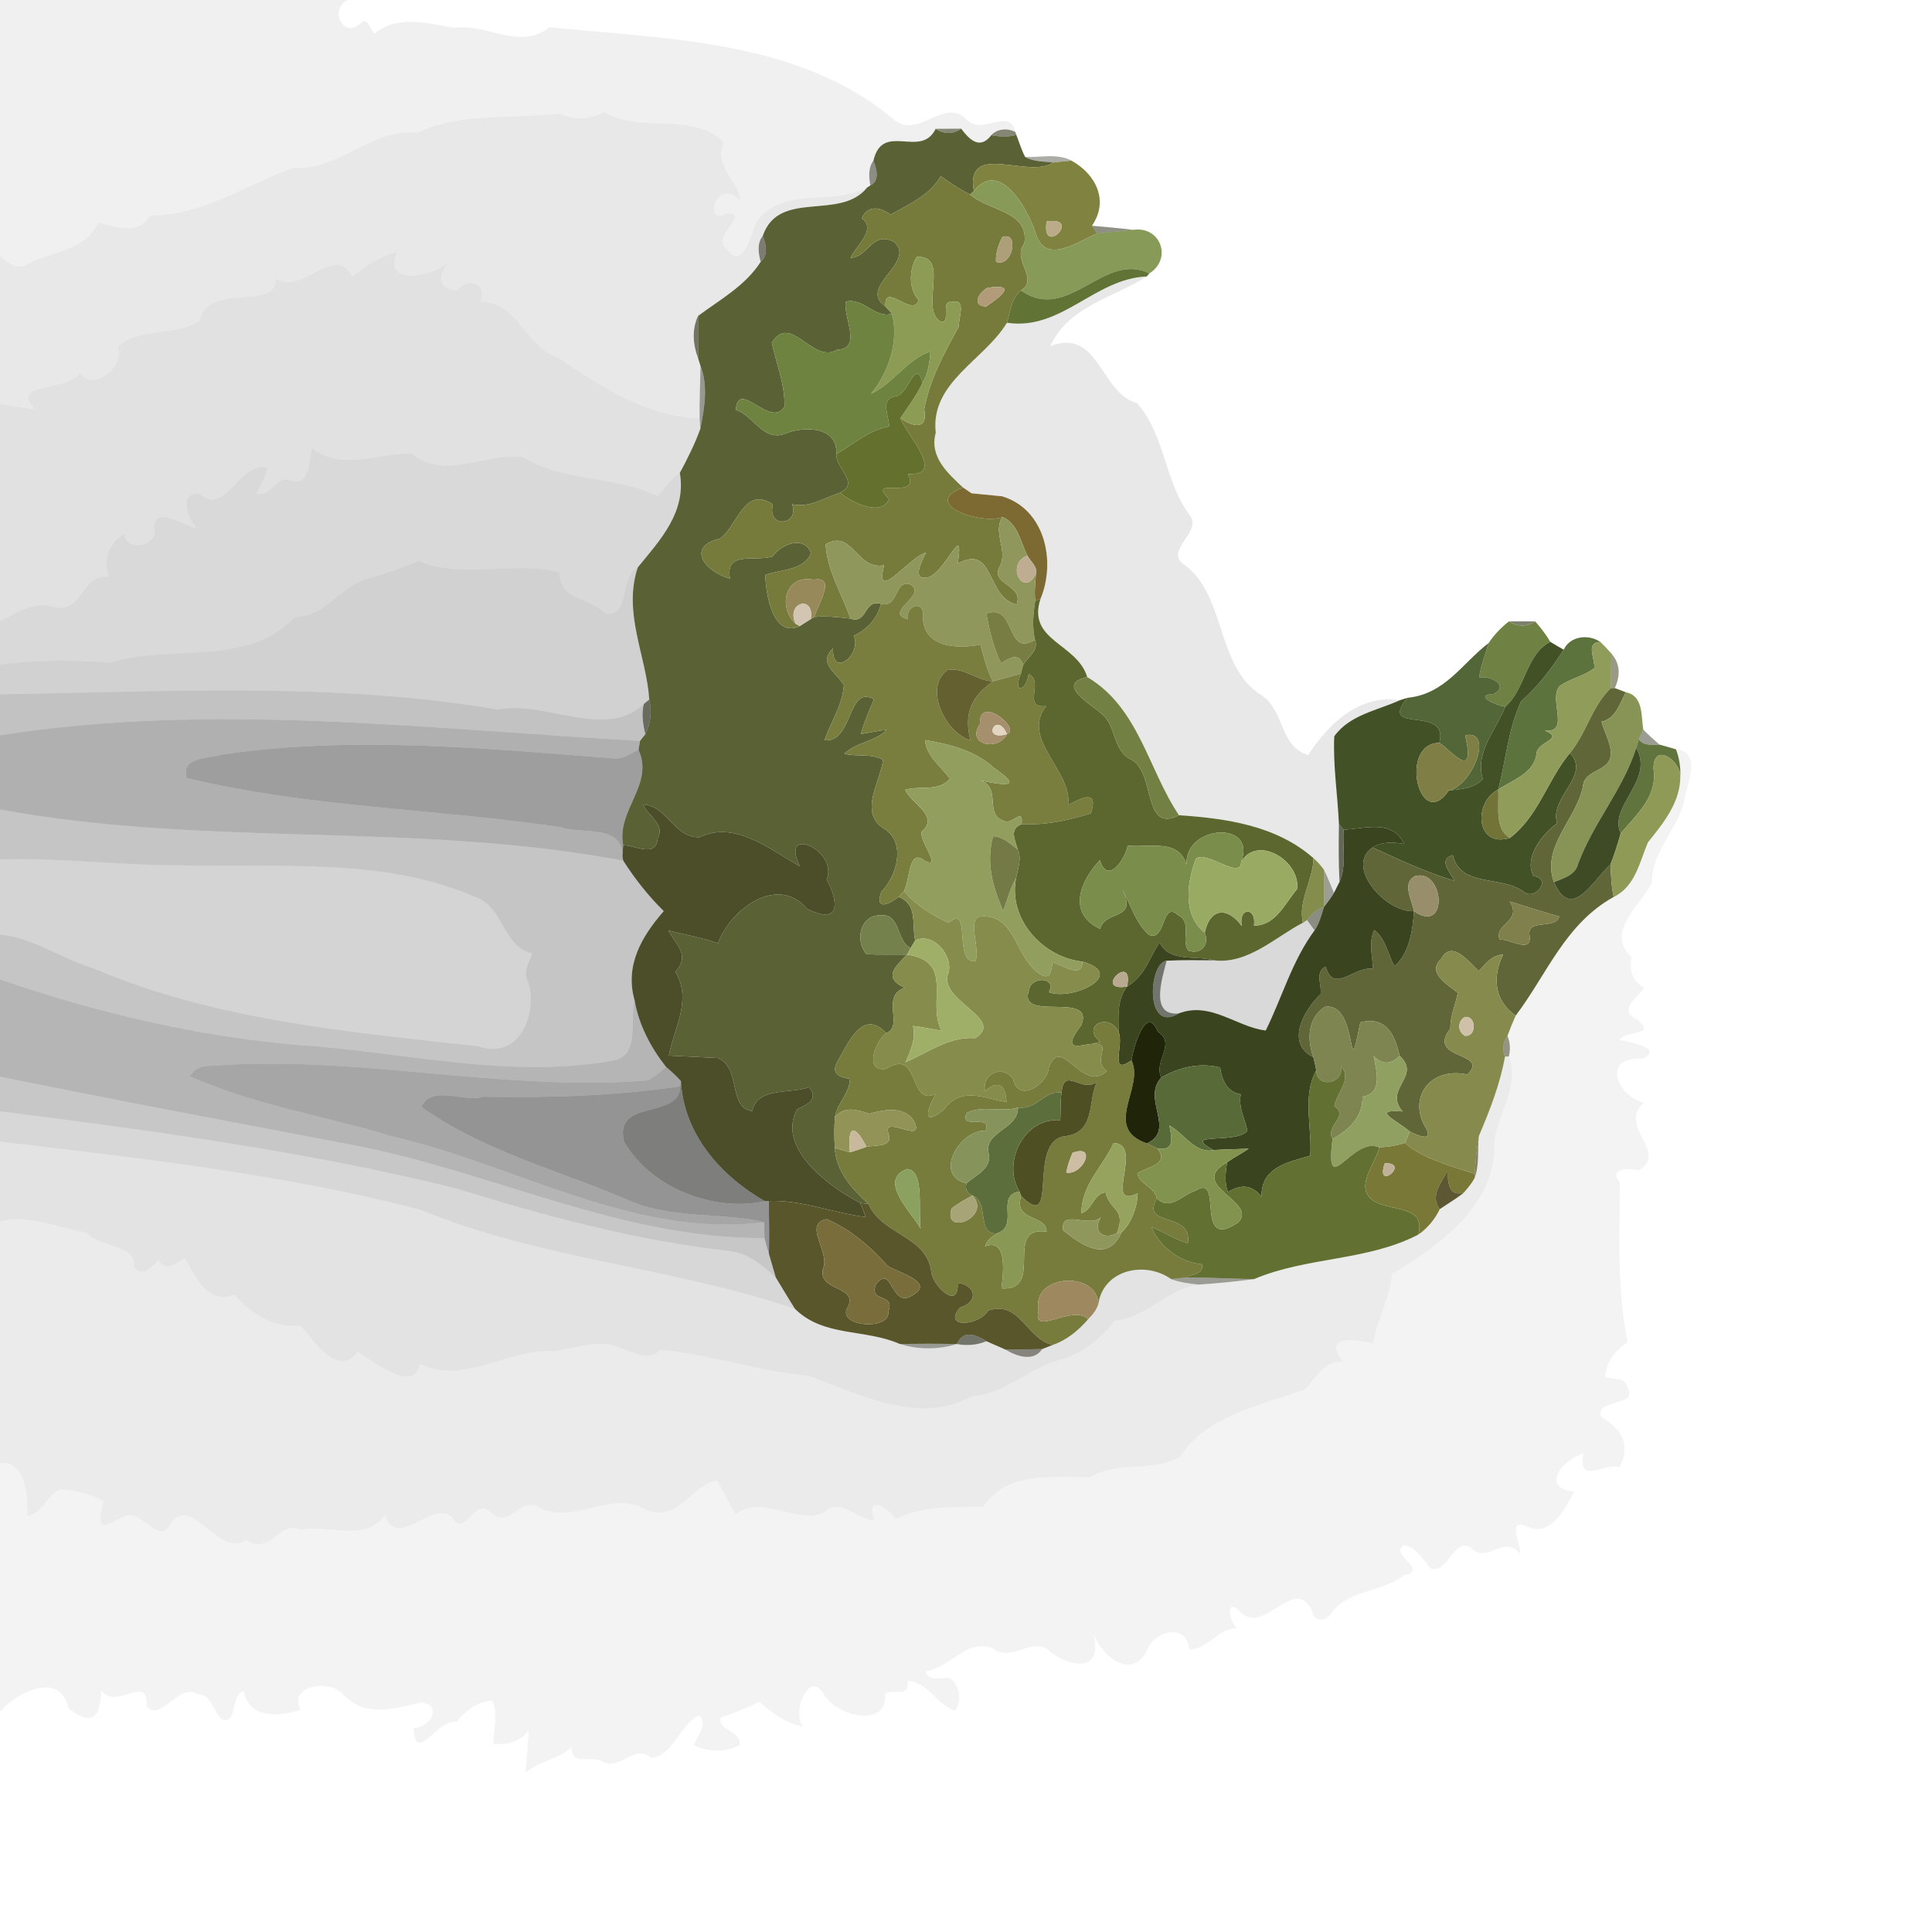 <?xml version="1.0" encoding="UTF-8" ?>
<!DOCTYPE svg PUBLIC "-//W3C//DTD SVG 1.1//EN" "http://www.w3.org/Graphics/SVG/1.1/DTD/svg11.dtd">
<svg width="384pt" height="384pt" viewBox="0 0 384 384" version="1.1" xmlns="http://www.w3.org/2000/svg">
<g id="#0000000f">
<path fill="#000000" opacity="0.06" d=" M 0.00 0.00 L 69.15 0.00 C 65.21 1.79 68.35 7.84 71.59 4.70 C 73.07 3.12 73.53 5.84 74.42 6.69 C 78.83 2.98 84.98 4.55 90.11 5.53 C 96.61 4.54 103.30 10.13 109.23 5.41 C 132.61 7.79 159.16 7.88 178.00 24.05 C 182.92 27.40 187.64 19.25 192.20 23.79 C 194.91 27.01 200.86 21.22 201.79 26.21 C 200.23 25.44 198.26 25.54 197.03 26.87 C 194.79 29.77 192.77 27.88 191.04 25.57 C 189.78 25.58 187.24 25.59 185.97 25.60 C 183.03 31.64 175.44 24.09 173.61 31.89 C 172.55 33.33 172.68 35.18 172.99 36.85 L 172.35 37.27 C 165.33 41.06 155.46 36.83 150.27 44.22 C 149.22 46.71 147.63 53.98 144.47 49.45 C 140.88 47.23 149.54 42.11 144.38 42.45 C 139.88 45.15 142.00 35.04 147.11 39.70 C 146.44 35.54 141.77 33.00 143.86 28.25 C 137.39 22.08 127.39 26.65 120.04 22.27 C 117.17 23.89 114.17 23.85 111.19 22.57 C 101.94 23.76 91.41 22.20 82.97 26.43 C 73.84 25.34 67.47 34.04 58.31 33.34 C 49.54 36.47 40.11 42.97 29.82 42.84 C 27.34 46.99 23.22 45.02 19.45 44.30 C 17.17 49.82 10.20 49.95 5.54 52.48 C 3.46 53.90 1.58 52.15 0.00 50.89 L 0.00 0.00 Z" />
</g>
<g id="#00000017">
<path fill="#000000" opacity="0.09" d=" M 111.19 22.57 C 114.17 23.85 117.17 23.89 120.04 22.27 C 127.39 26.65 137.39 22.08 143.86 28.25 C 141.77 33.00 146.44 35.54 147.11 39.70 C 142.00 35.04 139.88 45.15 144.38 42.45 C 149.54 42.11 140.88 47.23 144.47 49.45 C 147.63 53.98 149.22 46.71 150.27 44.22 C 155.46 36.83 165.33 41.06 172.35 37.27 C 166.99 43.98 154.82 37.53 151.61 46.87 C 150.43 48.36 150.72 50.34 151.20 52.03 C 148.11 56.82 143.16 59.51 138.75 62.79 C 137.48 65.43 137.73 68.57 138.76 71.23 C 138.88 71.62 139.12 72.39 139.24 72.77 C 139.17 76.23 139.00 79.69 139.06 83.16 C 128.60 82.86 119.39 76.84 110.94 71.10 C 104.42 69.11 103.10 60.05 95.50 59.95 C 96.81 56.14 93.09 55.01 90.82 57.79 C 86.97 57.30 86.96 54.75 89.17 52.15 C 85.92 54.99 75.98 57.11 78.89 50.07 C 75.53 50.91 72.70 52.88 70.02 54.99 C 66.58 48.17 60.28 58.82 54.77 55.37 C 55.30 61.97 41.31 55.88 39.69 63.74 C 35.25 66.94 27.25 64.96 23.43 69.05 C 24.83 72.85 18.76 77.89 15.90 74.23 C 13.12 77.99 1.94 75.90 6.86 81.30 C 4.54 81.12 2.26 80.76 0.00 80.23 L 0.00 50.89 C 1.58 52.15 3.46 53.90 5.54 52.48 C 10.20 49.95 17.17 49.82 19.45 44.30 C 23.22 45.02 27.34 46.99 29.82 42.84 C 40.11 42.97 49.54 36.47 58.31 33.34 C 67.47 34.04 73.84 25.34 82.97 26.43 C 91.41 22.20 101.94 23.76 111.19 22.57 Z" />
</g>
<g id="#31311495">
<path fill="#313114" opacity="0.58" d=" M 185.97 25.60 C 187.24 25.59 189.78 25.58 191.04 25.57 C 189.56 26.69 187.47 26.68 185.97 25.60 Z" />
</g>
<g id="#5a6135fe">
<path fill="#5a6135" opacity="1.00" d=" M 173.61 31.89 C 175.44 24.09 183.03 31.64 185.97 25.60 C 187.47 26.68 189.56 26.69 191.04 25.57 C 192.77 27.88 194.79 29.77 197.03 26.87 C 198.67 27.17 200.38 27.30 202.01 26.81 C 202.57 28.28 203.02 29.81 203.76 31.20 C 205.43 32.18 207.43 32.06 209.28 32.30 C 204.58 35.67 191.76 27.91 193.56 37.98 L 192.83 38.65 C 190.73 37.68 188.88 36.30 186.97 35.02 C 184.76 38.83 180.69 40.59 177.00 42.66 C 174.97 41.14 172.46 40.68 171.28 43.41 C 174.36 45.53 170.07 48.96 169.05 51.24 C 172.62 51.16 173.32 45.73 177.75 48.12 C 182.21 52.18 170.32 57.05 175.99 60.91 C 176.31 61.27 176.96 61.99 177.28 62.36 C 173.86 63.38 171.62 59.07 168.09 59.96 C 167.62 63.27 171.44 69.33 166.39 69.51 C 161.52 72.48 157.21 62.04 153.40 68.11 C 154.31 72.31 156.04 76.44 155.93 80.79 C 153.23 85.37 146.70 75.11 146.26 81.46 C 149.83 82.62 151.75 87.93 156.12 86.17 C 159.82 84.64 166.57 84.72 166.22 90.26 C 166.13 93.20 171.00 96.03 166.94 97.93 C 163.85 98.96 160.81 101.01 157.44 100.23 C 159.04 104.39 152.34 105.18 153.62 100.27 C 147.92 96.38 146.53 104.73 143.06 107.07 C 136.57 108.52 139.68 113.44 145.09 115.02 C 144.09 109.40 149.83 111.68 153.56 110.61 C 155.23 108.11 159.99 106.32 161.21 110.01 C 159.55 113.50 155.22 113.11 152.11 114.29 C 152.21 118.06 153.62 126.97 158.96 124.43 C 159.50 124.08 160.60 123.40 161.15 123.05 L 161.83 122.63 C 164.24 122.39 166.64 122.67 169.03 122.95 C 172.45 124.13 171.63 119.03 175.10 120.01 C 174.35 122.96 172.42 125.09 169.69 126.35 C 171.40 130.00 165.31 134.99 165.58 128.84 C 162.49 131.81 166.18 133.61 167.73 136.15 C 167.46 140.16 165.15 143.45 163.87 147.12 C 169.57 147.77 168.42 135.92 173.71 139.00 C 172.74 141.26 171.76 143.53 171.09 145.91 C 172.81 145.62 174.50 145.25 176.24 145.05 C 173.95 147.46 170.21 147.45 167.82 149.82 C 170.32 150.46 173.26 149.70 175.51 151.02 C 175.05 155.19 170.73 161.26 175.43 164.52 C 180.21 167.14 178.37 173.98 175.19 177.23 C 173.79 181.05 176.63 179.80 178.64 178.26 C 182.48 179.82 181.17 183.68 181.90 186.92 C 181.67 187.30 181.22 188.05 181.00 188.43 C 178.08 187.13 179.09 181.49 175.00 181.93 C 170.97 181.83 169.84 186.97 172.23 189.66 C 174.91 189.81 177.60 189.68 180.29 189.74 C 178.04 192.02 175.37 194.30 179.79 196.32 C 174.95 198.10 179.74 203.89 176.14 205.35 C 171.38 200.23 168.47 207.58 166.29 211.30 C 165.21 213.53 167.04 214.15 168.94 214.42 C 168.91 217.24 166.40 219.25 165.95 221.99 C 165.80 224.03 165.80 226.08 165.92 228.12 C 166.17 232.92 169.42 236.38 172.64 239.32 C 172.22 239.26 171.39 239.14 170.97 239.08 C 165.10 236.08 154.26 228.34 158.41 220.49 C 160.47 219.50 162.79 218.54 160.80 216.08 C 157.07 217.48 150.48 215.99 149.52 220.83 C 144.65 220.30 147.36 212.11 142.65 210.29 C 140.22 210.17 135.36 209.93 132.94 209.81 C 133.98 204.18 137.62 198.80 134.23 193.16 C 137.24 189.79 134.46 187.95 132.87 184.96 C 136.16 185.76 139.51 186.36 142.71 187.49 C 145.13 180.77 154.53 173.68 160.42 180.64 C 167.76 184.28 166.23 178.20 164.30 174.81 C 166.76 169.01 154.81 163.74 158.98 172.17 C 153.00 168.86 146.10 163.00 139.03 166.41 C 133.94 166.56 132.70 160.15 127.82 159.90 C 128.76 162.25 132.30 163.73 130.71 166.67 C 130.38 170.54 126.27 168.01 123.86 167.99 C 122.50 161.00 130.07 155.95 126.91 149.03 C 126.99 148.58 127.15 147.69 127.22 147.25 C 127.49 146.92 128.01 146.26 128.27 145.93 C 129.34 143.72 129.59 141.43 129.04 139.04 C 128.52 130.50 123.73 121.83 126.77 112.76 C 131.28 107.28 136.46 101.70 135.12 93.99 C 136.65 91.15 138.10 88.26 139.20 85.23 C 139.99 81.19 140.80 76.73 139.24 72.77 C 139.12 72.39 138.88 71.62 138.76 71.23 C 138.74 68.41 138.74 65.60 138.75 62.79 C 143.16 59.51 148.11 56.82 151.20 52.03 C 152.77 50.71 152.25 48.52 151.61 46.87 C 154.82 37.53 166.99 43.98 172.35 37.27 L 172.99 36.85 C 174.97 35.94 174.18 33.45 173.61 31.89 Z" />
</g>
<g id="#32341596">
<path fill="#323415" opacity="0.59" d=" M 197.03 26.87 C 198.26 25.54 200.23 25.44 201.79 26.21 L 202.01 26.81 C 200.38 27.30 198.67 27.17 197.03 26.87 Z" />
</g>
<g id="#1919095b">
<path fill="#191909" opacity="0.36" d=" M 203.76 31.20 C 206.76 31.32 210.23 30.43 212.97 31.93 C 211.74 32.03 210.51 32.15 209.28 32.30 C 207.43 32.06 205.43 32.18 203.76 31.20 Z" />
</g>
<g id="#201e1183">
<path fill="#201e11" opacity="0.51" d=" M 172.99 36.85 C 172.68 35.18 172.55 33.33 173.61 31.89 C 174.18 33.45 174.97 35.94 172.99 36.85 Z" />
</g>
<g id="#7f833ffc">
<path fill="#7f833f" opacity="1.00" d=" M 193.56 37.98 C 191.76 27.91 204.58 35.67 209.28 32.30 C 210.51 32.15 211.74 32.03 212.97 31.93 C 217.85 34.65 220.45 39.91 217.03 44.87 C 217.29 45.25 217.81 46.02 218.07 46.41 C 214.02 48.08 207.67 52.85 205.80 46.21 C 204.17 41.23 198.59 31.58 193.56 37.98 M 208.02 44.02 C 206.93 51.34 215.34 42.93 208.02 44.02 Z" />
</g>
<g id="#767b3cfe">
<path fill="#767b3c" opacity="1.00" d=" M 177.00 42.66 C 180.69 40.59 184.76 38.83 186.97 35.02 C 188.88 36.30 190.73 37.68 192.83 38.65 C 196.45 41.99 204.60 41.82 203.60 48.42 C 200.99 51.63 206.64 55.39 202.92 57.72 C 200.97 59.31 200.83 61.91 200.13 64.15 C 195.66 71.60 184.85 75.98 185.99 86.01 C 184.66 90.80 188.39 94.06 191.40 96.89 C 182.74 100.26 195.12 104.34 199.23 102.77 C 197.22 106.04 200.48 109.36 198.67 112.66 C 196.75 116.20 203.57 116.20 202.06 120.15 C 195.88 118.73 197.76 107.97 190.36 112.02 C 191.67 103.31 188.20 113.28 184.63 114.70 C 181.00 115.63 183.18 111.59 184.06 109.83 C 180.68 110.69 173.75 120.29 175.71 112.35 C 170.13 113.38 169.50 105.05 164.11 108.18 C 164.33 113.31 167.52 118.41 169.03 122.95 C 166.64 122.67 164.24 122.39 161.83 122.63 C 162.46 120.34 166.42 114.36 161.75 115.23 C 155.96 114.12 154.58 120.69 158.14 123.98 L 158.96 124.43 C 153.62 126.97 152.21 118.06 152.11 114.29 C 155.22 113.11 159.55 113.50 161.21 110.01 C 159.99 106.32 155.23 108.11 153.56 110.61 C 149.83 111.68 144.09 109.40 145.09 115.02 C 139.68 113.44 136.57 108.52 143.06 107.07 C 146.53 104.73 147.92 96.38 153.62 100.27 C 152.34 105.18 159.04 104.39 157.44 100.23 C 160.81 101.01 163.85 98.96 166.94 97.93 C 169.50 100.09 175.37 102.69 176.70 99.16 C 171.94 94.50 183.22 99.65 180.45 94.19 C 188.24 94.72 179.98 86.17 178.97 83.10 C 181.43 84.91 184.50 85.49 183.70 81.37 C 184.73 75.53 187.72 70.06 190.56 64.94 C 190.50 63.17 192.21 59.19 189.13 60.03 C 186.83 59.60 189.17 64.44 186.94 63.91 C 182.69 61.44 189.00 50.60 182.19 51.08 C 180.73 53.55 180.50 57.36 182.56 59.59 C 181.64 63.38 175.62 55.77 175.99 60.91 C 170.32 57.05 182.21 52.18 177.75 48.12 C 173.32 45.73 172.62 51.16 169.05 51.24 C 170.07 48.96 174.36 45.53 171.28 43.41 C 172.46 40.68 174.97 41.14 177.00 42.66 M 199.20 47.15 C 198.44 48.67 197.87 50.31 197.96 52.04 C 201.31 53.32 202.66 45.75 199.20 47.15 M 196.24 57.20 C 194.57 58.11 192.99 60.79 195.99 60.93 C 198.66 59.14 202.53 56.28 196.24 57.20 Z" />
</g>
<g id="#889a57fd">
<path fill="#889a57" opacity="1.00" d=" M 193.56 37.98 C 198.59 31.58 204.17 41.23 205.80 46.21 C 207.67 52.85 214.02 48.08 218.07 46.41 C 219.86 46.22 223.45 45.86 225.25 45.68 C 230.69 44.90 233.05 51.44 228.45 54.34 C 219.35 49.87 212.32 64.38 202.92 57.72 C 206.64 55.39 200.99 51.63 203.60 48.42 C 204.60 41.82 196.45 41.99 192.83 38.65 L 193.56 37.98 Z" />
</g>
<g id="#bcab89ff">
<path fill="#bcab89" opacity="1.00" d=" M 208.02 44.02 C 215.34 42.93 206.93 51.34 208.02 44.02 Z" />
</g>
<g id="#252c1285">
<path fill="#252c12" opacity="0.52" d=" M 217.03 44.87 C 219.78 45.11 222.49 45.35 225.25 45.68 C 223.45 45.86 219.86 46.22 218.07 46.41 C 217.81 46.02 217.29 45.25 217.03 44.87 Z" />
</g>
<g id="#2f2b1d9e">
<path fill="#2f2b1d" opacity="0.62" d=" M 151.20 52.03 C 150.72 50.34 150.43 48.36 151.61 46.87 C 152.25 48.52 152.77 50.71 151.20 52.03 Z" />
</g>
<g id="#ada078ff">
<path fill="#ada078" opacity="1.00" d=" M 199.20 47.15 C 202.66 45.75 201.31 53.32 197.96 52.04 C 197.87 50.31 198.44 48.67 199.20 47.15 Z" />
</g>
<g id="#0000001e">
<path fill="#000000" opacity="0.12" d=" M 70.02 54.99 C 72.70 52.88 75.53 50.91 78.89 50.07 C 75.98 57.11 85.92 54.99 89.17 52.15 C 86.96 54.75 86.97 57.30 90.82 57.79 C 93.09 55.01 96.81 56.14 95.50 59.95 C 103.10 60.05 104.42 69.11 110.94 71.10 C 119.39 76.84 128.60 82.86 139.06 83.16 C 139.09 83.67 139.16 84.71 139.20 85.23 C 138.10 88.26 136.65 91.15 135.12 93.99 C 133.38 95.26 132.10 96.99 130.74 98.63 C 122.37 94.54 112.11 95.86 104.16 90.94 C 96.73 89.74 88.34 95.66 81.85 90.16 C 75.24 90.01 67.79 93.71 62.00 89.04 C 61.44 91.60 61.64 96.91 57.63 95.46 C 54.76 94.50 53.99 98.89 50.96 98.13 C 51.73 96.43 52.88 94.85 53.11 92.94 C 47.52 91.64 44.72 102.87 39.77 98.17 C 35.34 97.57 37.29 103.09 39.08 105.01 C 36.69 104.51 30.76 100.48 30.63 104.75 C 31.62 108.42 25.31 110.11 24.66 106.08 C 21.63 108.08 20.39 111.20 21.70 114.65 C 16.04 113.96 16.63 122.01 10.69 120.66 C 6.60 119.36 3.49 121.79 0.00 123.50 L 0.00 80.23 C 2.26 80.76 4.54 81.12 6.86 81.30 C 1.94 75.90 13.12 77.99 15.90 74.23 C 18.76 77.89 24.83 72.85 23.43 69.05 C 27.25 64.96 35.25 66.94 39.69 63.74 C 41.31 55.88 55.30 61.97 54.77 55.37 C 60.28 58.82 66.58 48.17 70.02 54.99 Z" />
</g>
<g id="#8c9c54ff">
<path fill="#8c9c54" opacity="1.00" d=" M 182.19 51.08 C 189.00 50.60 182.69 61.44 186.94 63.91 C 189.17 64.44 186.83 59.60 189.13 60.03 C 192.21 59.19 190.50 63.17 190.56 64.94 C 187.72 70.06 184.73 75.53 183.70 81.37 C 184.50 85.49 181.43 84.91 178.97 83.10 C 180.51 80.80 182.17 78.57 183.38 76.06 C 184.49 74.18 184.79 72.00 184.92 69.86 C 180.26 71.42 177.55 76.22 173.11 78.28 C 176.69 73.96 178.72 67.61 177.28 62.36 C 176.96 61.99 176.31 61.27 175.99 60.91 C 175.62 55.77 181.64 63.38 182.56 59.59 C 180.50 57.36 180.73 53.55 182.19 51.08 Z" />
</g>
<g id="#5a6c2cf2">
<path fill="#5a6c2c" opacity="0.95" d=" M 202.92 57.72 C 212.32 64.38 219.35 49.87 228.45 54.34 L 227.93 54.95 C 217.56 55.37 210.97 65.78 200.13 64.15 C 200.83 61.91 200.97 59.31 202.92 57.72 Z" />
</g>
<g id="#01010017">
<path fill="#010100" opacity="0.09" d=" M 200.13 64.15 C 210.97 65.78 217.56 55.37 227.93 54.95 C 221.47 59.11 212.34 60.85 208.77 68.77 C 218.57 65.15 218.53 78.03 225.98 80.11 C 231.60 86.40 231.46 95.88 236.54 102.48 C 238.88 105.77 231.76 109.15 235.00 111.96 C 243.98 118.14 241.36 132.30 250.79 138.23 C 255.39 141.27 254.24 148.34 260.01 150.08 C 263.95 143.94 270.23 137.89 278.21 139.18 C 273.76 141.21 268.21 142.09 265.19 146.35 C 264.93 152.18 265.86 157.95 266.12 163.77 C 266.06 167.59 266.03 171.44 266.24 175.27 C 265.96 175.82 265.41 176.92 265.14 177.46 C 264.47 175.93 263.90 174.35 263.14 172.86 C 262.54 172.02 261.85 171.25 261.07 170.57 C 253.71 164.08 243.75 162.66 234.33 162.03 C 228.17 152.83 226.34 140.63 216.10 134.57 C 214.07 127.82 204.08 127.40 206.81 119.03 C 209.95 111.47 207.63 101.16 199.16 98.64 C 197.64 98.49 194.61 98.20 193.10 98.05 C 192.67 97.76 191.83 97.18 191.40 96.89 C 188.39 94.06 184.66 90.80 185.99 86.01 C 184.85 75.98 195.66 71.60 200.13 64.15 Z" />
</g>
<g id="#b19b78ff">
<path fill="#b19b78" opacity="1.00" d=" M 196.24 57.20 C 202.53 56.28 198.66 59.14 195.99 60.93 C 192.99 60.79 194.57 58.11 196.24 57.20 Z" />
</g>
<g id="#6f8340ff">
<path fill="#6f8340" opacity="1.00" d=" M 168.09 59.96 C 171.62 59.07 173.86 63.38 177.28 62.36 C 178.72 67.61 176.69 73.96 173.11 78.28 C 177.55 76.22 180.26 71.42 184.92 69.86 C 184.79 72.00 184.49 74.18 183.38 76.06 C 181.85 70.81 180.65 78.70 177.84 78.79 C 174.82 79.41 176.75 82.75 176.72 84.77 C 172.62 85.52 169.69 88.25 166.22 90.26 C 166.57 84.72 159.82 84.64 156.12 86.17 C 151.75 87.93 149.83 82.62 146.26 81.46 C 146.70 75.11 153.23 85.37 155.93 80.79 C 156.04 76.44 154.31 72.31 153.40 68.11 C 157.21 62.04 161.52 72.48 166.39 69.51 C 171.44 69.33 167.62 63.27 168.09 59.96 Z" />
</g>
<g id="#34331dad">
<path fill="#34331d" opacity="0.68" d=" M 138.76 71.23 C 137.73 68.57 137.48 65.43 138.75 62.79 C 138.74 65.60 138.74 68.41 138.76 71.23 Z" />
</g>
<g id="#191c0f72">
<path fill="#191c0f" opacity="0.45" d=" M 139.24 72.77 C 140.80 76.73 139.99 81.19 139.20 85.23 C 139.16 84.71 139.09 83.67 139.06 83.16 C 139.00 79.69 139.17 76.23 139.24 72.77 Z" />
</g>
<g id="#64712eff">
<path fill="#64712e" opacity="1.00" d=" M 177.84 78.79 C 180.65 78.70 181.85 70.81 183.38 76.06 C 182.17 78.57 180.51 80.80 178.97 83.10 C 179.98 86.17 188.24 94.72 180.45 94.19 C 183.22 99.65 171.94 94.50 176.70 99.16 C 175.37 102.69 169.50 100.09 166.94 97.93 C 171.00 96.03 166.13 93.20 166.22 90.26 C 169.69 88.25 172.62 85.52 176.72 84.77 C 176.75 82.75 174.82 79.41 177.84 78.79 Z" />
</g>
<g id="#00000025">
<path fill="#000000" opacity="0.15" d=" M 62.00 89.04 C 67.79 93.71 75.24 90.01 81.85 90.16 C 88.34 95.66 96.73 89.74 104.16 90.94 C 112.11 95.86 122.37 94.54 130.74 98.63 C 132.10 96.99 133.38 95.26 135.12 93.99 C 136.46 101.70 131.28 107.28 126.77 112.76 C 122.84 114.89 125.39 122.94 120.24 121.89 C 117.11 118.59 111.26 119.49 111.17 113.77 C 102.89 111.35 91.63 115.24 83.20 111.47 C 79.88 112.88 76.47 114.04 73.00 115.04 C 67.62 116.56 64.65 122.60 58.62 122.65 C 49.22 132.68 33.79 127.98 21.88 131.70 C 14.59 131.11 7.28 131.18 0.00 132.07 L 0.00 123.50 C 3.49 121.79 6.60 119.36 10.69 120.66 C 16.63 122.01 16.04 113.96 21.70 114.65 C 20.39 111.20 21.63 108.08 24.66 106.08 C 25.31 110.11 31.62 108.42 30.63 104.75 C 30.76 100.48 36.69 104.51 39.08 105.01 C 37.29 103.09 35.34 97.57 39.77 98.17 C 44.72 102.87 47.52 91.64 53.11 92.94 C 52.88 94.85 51.73 96.43 50.96 98.13 C 53.99 98.89 54.76 94.50 57.63 95.46 C 61.64 96.91 61.44 91.60 62.00 89.04 Z" />
</g>
<g id="#78642af5">
<path fill="#78642a" opacity="0.96" d=" M 191.40 96.89 C 191.83 97.18 192.67 97.76 193.10 98.05 C 194.61 98.20 197.64 98.49 199.16 98.64 C 207.63 101.16 209.95 111.47 206.81 119.03 L 205.76 119.41 C 205.55 117.59 205.79 115.76 205.91 113.94 C 206.19 112.53 204.78 111.57 204.20 110.44 C 202.86 107.78 202.28 103.95 199.23 102.77 C 195.12 104.34 182.74 100.26 191.40 96.89 Z" />
</g>
<g id="#312b14a7">
<path fill="#312b14" opacity="0.65" d=" M 193.10 98.05 C 194.61 98.20 197.64 98.49 199.16 98.64 C 197.64 98.49 194.61 98.20 193.10 98.05 Z" />
</g>
<g id="#8f975cff">
<path fill="#8f975c" opacity="1.00" d=" M 199.23 102.77 C 202.28 103.95 202.86 107.78 204.20 110.44 C 199.69 112.12 203.53 119.11 205.91 113.94 C 205.79 115.76 205.55 117.59 205.76 119.41 C 205.37 121.98 205.11 124.59 205.71 127.16 C 199.79 130.79 202.02 119.77 196.05 121.95 C 196.66 125.32 197.44 128.72 198.97 131.81 C 200.64 130.78 202.40 129.59 203.37 132.10 C 203.25 132.55 203.02 133.45 202.91 133.90 C 201.06 134.44 199.21 134.93 197.36 135.43 C 196.11 133.14 195.55 130.61 194.86 128.13 C 190.26 129.03 183.52 128.75 183.43 122.62 C 183.80 119.05 179.95 120.35 180.39 123.08 C 175.37 121.73 184.70 118.20 180.81 116.11 C 177.71 115.26 178.66 120.95 175.10 120.01 C 171.63 119.03 172.45 124.13 169.03 122.95 C 167.52 118.41 164.33 113.31 164.11 108.18 C 169.50 105.05 170.13 113.38 175.71 112.35 C 173.75 120.29 180.68 110.69 184.06 109.83 C 183.18 111.59 181.00 115.63 184.63 114.70 C 188.20 113.28 191.67 103.31 190.36 112.02 C 197.76 107.97 195.88 118.73 202.06 120.15 C 203.57 116.20 196.75 116.20 198.67 112.66 C 200.48 109.36 197.22 106.04 199.23 102.77 Z" />
</g>
<g id="#0000002f">
<path fill="#000000" opacity="0.18" d=" M 83.20 111.47 C 91.63 115.24 102.89 111.35 111.17 113.77 C 111.26 119.49 117.11 118.59 120.24 121.89 C 125.39 122.94 122.84 114.89 126.77 112.76 C 123.73 121.83 128.52 130.50 129.04 139.04 C 128.77 139.26 128.23 139.69 127.97 139.91 C 120.44 147.16 108.14 139.12 98.98 141.02 C 66.35 135.49 33.01 137.48 0.00 138.00 L 0.00 132.07 C 7.28 131.18 14.59 131.11 21.88 131.70 C 33.79 127.98 49.22 132.68 58.62 122.65 C 64.65 122.60 67.62 116.56 73.00 115.04 C 76.47 114.04 79.88 112.88 83.20 111.47 Z" />
</g>
<g id="#bead91ff">
<path fill="#bead91" opacity="1.00" d=" M 205.91 113.94 C 203.53 119.11 199.69 112.12 204.20 110.44 C 204.78 111.57 206.19 112.53 205.91 113.94 Z" />
</g>
<g id="#98895aff">
<path fill="#98895a" opacity="1.00" d=" M 158.14 123.98 C 154.58 120.69 155.96 114.12 161.75 115.23 C 166.42 114.36 162.46 120.34 161.83 122.63 L 161.15 123.05 C 161.96 118.14 156.10 119.70 158.14 123.98 Z" />
</g>
<g id="#797d3dff">
<path fill="#797d3d" opacity="1.00" d=" M 175.10 120.01 C 178.66 120.95 177.71 115.26 180.81 116.11 C 184.70 118.20 175.37 121.73 180.39 123.08 C 179.95 120.35 183.80 119.05 183.43 122.62 C 183.52 128.75 190.26 129.03 194.86 128.13 C 195.55 130.61 196.11 133.14 197.36 135.43 C 194.18 135.31 191.46 132.50 188.30 133.19 C 183.50 136.66 187.90 145.70 192.88 147.14 C 191.54 141.78 193.05 138.47 197.36 135.43 C 199.21 134.93 201.06 134.44 202.91 133.90 C 201.24 137.82 203.83 137.67 204.47 133.96 C 207.66 135.55 202.99 140.78 207.93 140.35 C 202.74 146.88 213.28 153.30 212.28 160.01 C 215.13 158.46 218.39 156.86 216.82 161.67 C 212.37 163.06 207.75 164.05 203.06 163.81 C 203.40 160.28 201.18 163.98 199.66 163.20 C 195.40 161.98 199.26 156.61 194.84 155.10 C 204.63 157.29 199.49 154.09 197.43 152.50 C 193.63 149.11 188.70 147.91 183.85 147.09 C 184.13 150.34 187.02 152.32 188.80 154.78 C 186.52 157.46 182.89 156.07 179.89 156.98 C 181.18 159.82 186.79 162.17 183.22 165.26 C 182.45 166.88 187.48 172.84 183.81 171.12 C 180.53 168.39 180.94 174.80 179.66 177.09 C 179.41 177.39 178.90 177.97 178.64 178.26 C 176.63 179.80 173.79 181.05 175.19 177.23 C 178.37 173.98 180.21 167.14 175.43 164.52 C 170.73 161.26 175.05 155.19 175.51 151.02 C 173.26 149.70 170.32 150.46 167.82 149.82 C 170.21 147.45 173.95 147.46 176.24 145.05 C 174.50 145.25 172.81 145.62 171.09 145.91 C 171.76 143.53 172.74 141.26 173.71 139.00 C 168.42 135.92 169.57 147.77 163.87 147.12 C 165.15 143.45 167.46 140.16 167.73 136.15 C 166.18 133.61 162.49 131.81 165.58 128.84 C 165.31 134.99 171.40 130.00 169.69 126.35 C 172.42 125.09 174.35 122.96 175.10 120.01 M 194.78 143.88 C 191.90 148.06 198.46 149.41 200.13 145.91 C 203.11 144.90 194.48 137.90 194.78 143.88 Z" />
</g>
<g id="#5c672ffd">
<path fill="#5c672f" opacity="1.00" d=" M 205.76 119.41 L 206.81 119.03 C 204.08 127.40 214.07 127.82 216.10 134.57 C 209.68 136.00 216.70 139.84 219.05 141.95 C 221.95 144.37 221.09 149.29 224.97 151.04 C 229.67 153.72 227.09 165.73 234.33 162.03 C 243.75 162.66 253.71 164.08 261.07 170.57 C 261.02 174.86 257.94 179.15 258.97 183.40 C 253.40 186.29 248.04 191.70 241.23 190.87 C 237.71 189.84 232.46 191.37 230.49 187.33 C 228.24 190.61 227.80 193.72 224.01 196.09 C 225.48 188.98 216.94 197.22 224.01 196.09 C 221.98 198.71 222.31 202.00 222.32 205.11 C 220.45 201.16 214.76 203.86 218.68 207.08 C 218.25 207.18 217.41 207.39 216.99 207.49 C 214.89 207.63 210.62 209.38 214.92 203.76 C 217.72 196.73 201.90 203.47 204.58 196.64 C 204.89 194.14 210.09 194.02 208.48 197.20 C 212.89 199.00 224.26 193.77 215.17 191.13 C 207.33 190.31 200.32 182.75 201.95 174.51 C 202.32 172.65 203.12 170.69 202.28 168.83 C 201.75 166.96 200.54 164.71 203.06 163.81 C 207.75 164.05 212.37 163.06 216.82 161.67 C 218.39 156.86 215.13 158.46 212.28 160.01 C 213.28 153.30 202.74 146.88 207.93 140.35 C 202.99 140.78 207.66 135.55 204.47 133.96 C 203.83 137.67 201.24 137.82 202.91 133.90 C 203.02 133.45 203.25 132.55 203.37 132.10 C 204.35 130.55 206.51 129.25 205.71 127.16 C 205.11 124.59 205.37 121.98 205.76 119.41 M 235.84 171.88 C 234.30 166.72 228.86 168.46 224.15 168.09 C 223.54 170.88 220.18 175.91 218.61 170.96 C 214.72 175.07 212.02 181.54 218.67 184.63 C 219.62 180.77 226.23 183.09 223.08 176.86 C 224.71 179.58 225.60 183.36 228.31 185.76 C 231.70 187.47 230.87 178.92 234.09 181.84 C 237.06 183.35 234.69 186.60 236.15 188.93 C 238.69 189.85 240.45 187.72 239.45 185.40 C 240.45 180.50 243.92 180.12 246.81 184.05 C 246.11 180.28 249.76 180.19 249.24 183.98 C 253.51 183.97 255.25 179.79 257.80 176.72 C 258.58 171.25 250.02 165.80 246.69 171.27 C 249.89 162.97 235.36 163.93 235.84 171.88 Z" />
</g>
<g id="#d2c6b3ff">
<path fill="#d2c6b3" opacity="1.00" d=" M 158.14 123.98 C 156.10 119.70 161.96 118.14 161.15 123.05 C 160.60 123.40 159.50 124.08 158.96 124.43 L 158.14 123.98 Z" />
</g>
<g id="#787d43ff">
<path fill="#787d43" opacity="1.00" d=" M 196.05 121.95 C 202.02 119.77 199.79 130.79 205.71 127.16 C 206.51 129.25 204.35 130.55 203.37 132.10 C 202.40 129.59 200.64 130.78 198.97 131.81 C 197.44 128.72 196.66 125.32 196.05 121.95 Z" />
</g>
<g id="#323615a0">
<path fill="#323615" opacity="0.63" d=" M 299.90 123.51 C 301.21 123.51 303.82 123.51 305.12 123.50 C 303.58 124.64 301.46 124.57 299.90 123.51 Z" />
</g>
<g id="#708243fc">
<path fill="#708243" opacity="1.00" d=" M 295.88 127.80 C 296.98 126.16 298.34 124.73 299.90 123.51 C 301.46 124.57 303.58 124.64 305.12 123.50 C 306.25 124.76 307.27 126.12 308.14 127.57 C 303.29 129.99 303.24 136.93 299.19 140.47 C 297.52 140.27 292.64 138.16 296.90 137.92 C 300.02 136.32 296.35 134.18 293.97 134.70 C 294.32 132.33 295.23 130.10 295.88 127.80 Z" />
</g>
<g id="#5d733efd">
<path fill="#5d733e" opacity="1.00" d=" M 310.80 129.13 C 312.01 126.48 315.62 125.93 318.07 127.58 C 315.01 127.71 317.11 130.94 316.87 132.81 C 314.82 134.35 312.22 134.85 310.11 136.27 C 307.52 138.67 312.29 145.71 307.06 145.21 C 311.12 146.91 305.50 147.37 305.40 149.76 C 304.94 153.71 300.65 154.99 297.78 156.94 C 299.31 151.12 299.76 144.86 302.34 139.37 C 305.70 136.43 308.37 132.88 310.80 129.13 Z" />
</g>
<g id="#536638fb">
<path fill="#536638" opacity="1.00" d=" M 279.76 138.69 C 287.24 137.94 290.52 131.93 295.88 127.80 C 295.23 130.10 294.32 132.33 293.97 134.70 C 296.35 134.18 300.02 136.32 296.90 137.92 C 292.64 138.16 297.52 140.27 299.19 140.47 C 297.35 145.10 293.11 149.51 294.70 154.83 C 293.02 156.76 290.32 156.86 287.97 157.10 C 292.51 156.33 297.12 144.98 291.21 146.13 C 293.39 155.51 288.51 149.21 286.08 147.65 C 288.14 139.95 273.63 146.11 279.76 138.69 Z" />
</g>
<g id="#435127fe">
<path fill="#435127" opacity="1.00" d=" M 299.19 140.47 C 303.24 136.93 303.29 129.99 308.14 127.57 C 309.01 128.11 309.90 128.63 310.80 129.13 C 308.37 132.88 305.70 136.43 302.34 139.37 C 299.76 144.86 299.31 151.12 297.78 156.94 C 292.68 159.59 293.42 168.65 300.12 166.53 C 305.82 162.20 307.58 154.97 312.05 149.66 C 316.30 154.18 307.88 158.39 309.49 163.65 C 306.40 165.84 302.88 170.57 304.79 174.11 C 308.64 174.69 304.99 179.16 302.82 177.22 C 298.32 173.95 290.29 176.43 288.75 169.96 C 285.75 170.88 288.27 173.34 289.07 175.06 C 283.44 173.39 278.13 170.86 272.80 168.45 C 274.73 167.23 276.97 167.38 279.12 167.76 C 276.71 162.77 271.45 164.70 267.05 164.91 C 266.82 164.63 266.35 164.05 266.12 163.77 C 265.86 157.95 264.93 152.18 265.19 146.35 C 268.21 142.09 273.76 141.21 278.21 139.18 C 278.60 139.06 279.38 138.81 279.76 138.69 C 273.63 146.11 288.14 139.95 286.08 147.65 C 277.91 147.73 282.14 165.65 287.97 157.10 C 290.32 156.86 293.02 156.76 294.70 154.83 C 293.11 149.51 297.35 145.10 299.19 140.47 Z" />
</g>
<g id="#8f9c5afe">
<path fill="#8f9c5a" opacity="1.00" d=" M 316.87 132.81 C 317.11 130.94 315.01 127.71 318.07 127.58 C 318.84 128.31 319.57 129.08 320.27 129.89 C 320.25 131.61 320.20 135.05 320.17 136.77 C 316.41 140.33 315.34 145.72 312.05 149.66 C 307.58 154.97 305.82 162.20 300.12 166.53 C 296.96 164.83 298.00 160.06 297.78 156.94 C 300.65 154.99 304.94 153.71 305.40 149.76 C 305.50 147.37 311.12 146.91 307.06 145.21 C 312.29 145.71 307.52 138.67 310.11 136.27 C 312.22 134.85 314.82 134.35 316.87 132.81 Z" />
</g>
<g id="#4344208a">
<path fill="#434420" opacity="0.54" d=" M 320.27 129.89 C 321.94 131.80 322.17 134.09 320.96 136.76 L 320.17 136.77 C 320.20 135.05 320.25 131.61 320.27 129.89 Z" />
</g>
<g id="#656030ff">
<path fill="#656030" opacity="1.00" d=" M 188.30 133.19 C 191.46 132.50 194.18 135.31 197.36 135.43 C 193.05 138.47 191.54 141.78 192.88 147.14 C 187.90 145.70 183.50 136.66 188.30 133.19 Z" />
</g>
<g id="#6b7a3af1">
<path fill="#6b7a3a" opacity="0.95" d=" M 219.05 141.95 C 216.70 139.84 209.68 136.00 216.10 134.57 C 226.34 140.63 228.17 152.83 234.33 162.03 C 227.09 165.73 229.67 153.72 224.97 151.04 C 221.09 149.29 221.95 144.37 219.05 141.95 Z" />
</g>
<g id="#0000003e">
<path fill="#000000" opacity="0.24" d=" M 0.00 138.00 C 33.01 137.48 66.35 135.49 98.98 141.02 C 108.14 139.12 120.44 147.16 127.97 139.91 C 127.47 141.91 127.78 143.97 128.27 145.93 C 128.01 146.26 127.49 146.92 127.22 147.25 C 85.02 144.95 42.24 139.46 0.00 146.15 L 0.00 138.00 Z" />
</g>
<g id="#606637fe">
<path fill="#606637" opacity="1.00" d=" M 320.17 136.77 L 320.96 136.76 C 321.51 136.97 322.60 137.38 323.15 137.59 C 321.91 139.83 321.18 142.82 318.32 143.44 C 319.02 146.18 321.61 149.97 319.07 152.10 C 317.50 153.43 314.85 153.79 314.64 156.23 C 313.35 162.82 306.27 168.30 308.87 175.34 C 312.36 183.32 316.64 174.90 320.10 171.80 C 320.20 173.97 320.25 176.15 320.74 178.27 C 311.05 183.67 307.51 193.59 301.26 201.86 C 297.01 198.92 296.56 194.22 298.75 189.74 C 296.54 189.80 295.29 191.56 293.91 193.01 C 292.00 191.28 288.60 186.66 286.47 190.54 C 283.47 193.35 287.72 195.68 289.76 197.34 C 289.27 199.71 288.22 201.97 288.27 204.43 C 283.33 210.77 296.31 208.97 291.65 213.58 C 284.61 212.00 279.90 217.69 283.15 223.78 C 285.18 226.99 282.19 225.91 280.20 224.91 C 277.74 222.73 272.22 220.39 278.76 220.91 C 274.89 216.29 282.66 213.96 278.18 209.85 C 277.27 205.54 275.41 201.91 270.37 203.21 C 267.61 217.28 270.20 198.89 263.27 200.14 C 259.88 202.46 259.77 206.59 261.04 210.12 C 255.45 207.41 259.13 200.72 262.49 197.59 C 262.74 195.71 261.28 193.18 263.50 192.12 C 265.05 197.69 269.26 191.89 272.90 192.58 C 272.80 189.99 271.96 187.32 273.15 184.84 C 275.43 186.60 275.83 189.62 277.15 192.02 C 280.10 189.63 280.81 184.79 281.04 181.11 C 288.00 185.86 287.06 172.55 281.25 174.13 C 278.58 175.51 280.63 178.80 281.04 181.11 C 275.29 181.39 267.28 172.16 272.80 168.45 C 278.13 170.86 283.44 173.39 289.07 175.06 C 288.27 173.34 285.75 170.88 288.75 169.96 C 290.29 176.43 298.32 173.95 302.82 177.22 C 304.99 179.16 308.64 174.69 304.79 174.11 C 302.88 170.57 306.40 165.84 309.49 163.65 C 307.88 158.39 316.30 154.18 312.05 149.66 C 315.34 145.72 316.41 140.33 320.17 136.77 M 300.07 179.17 C 302.64 183.22 296.97 183.49 298.04 186.74 C 300.02 186.55 304.50 189.65 304.02 186.03 C 303.34 182.41 309.34 184.88 309.90 182.16 C 306.59 181.21 303.34 180.18 300.07 179.17 Z" />
</g>
<g id="#879455fd">
<path fill="#879455" opacity="1.00" d=" M 318.32 143.44 C 321.18 142.82 321.91 139.83 323.15 137.59 C 326.65 138.29 326.18 142.30 326.61 145.01 C 326.38 145.49 325.93 146.46 325.71 146.94 C 325.58 147.37 325.34 148.21 325.22 148.63 C 322.61 156.89 316.66 163.57 313.66 171.69 C 313.10 173.97 310.76 174.53 308.87 175.34 C 306.27 168.30 313.35 162.82 314.64 156.23 C 314.85 153.79 317.50 153.43 319.07 152.10 C 321.61 149.97 319.02 146.18 318.32 143.44 Z" />
</g>
<g id="#292d19b3">
<path fill="#292d19" opacity="0.70" d=" M 127.97 139.91 C 128.23 139.69 128.77 139.26 129.04 139.04 C 129.59 141.43 129.34 143.72 128.27 145.93 C 127.78 143.97 127.47 141.91 127.97 139.91 Z" />
</g>
<g id="#a68f6dff">
<path fill="#a68f6d" opacity="1.00" d=" M 194.78 143.88 C 194.48 137.90 203.11 144.90 200.13 145.91 C 198.08 141.06 194.90 147.48 200.13 145.91 C 198.46 149.41 191.90 148.06 194.78 143.88 Z" />
</g>
<g id="#0000004e">
<path fill="#000000" opacity="0.31" d=" M 0.00 146.15 C 42.24 139.46 85.02 144.95 127.22 147.25 C 127.15 147.69 126.99 148.58 126.91 149.03 C 125.38 149.73 123.90 150.91 122.13 150.75 C 96.19 148.72 69.96 146.17 44.07 149.98 C 41.24 150.81 35.86 150.50 37.12 154.64 C 61.46 160.53 86.73 160.72 111.48 164.42 C 115.63 165.90 123.86 163.71 123.70 170.23 L 123.88 171.08 C 83.01 163.30 40.91 168.46 0.00 160.89 L 0.00 146.15 Z" />
</g>
<g id="#e2d6c2ff">
<path fill="#e2d6c2" opacity="1.00" d=" M 200.13 145.91 C 198.08 141.06 194.90 147.48 200.13 145.91 Z" />
</g>
<g id="#22271274">
<path fill="#222712" opacity="0.45" d=" M 325.71 146.94 C 325.93 146.46 326.38 145.49 326.61 145.01 C 327.62 146.06 328.74 147.02 329.84 148.00 C 328.42 148.02 326.65 148.27 325.71 146.94 Z" />
</g>
<g id="#7f7f45ff">
<path fill="#7f7f45" opacity="1.00" d=" M 291.21 146.13 C 297.12 144.98 292.51 156.33 287.97 157.10 C 282.14 165.65 277.91 147.73 286.08 147.65 C 288.51 149.21 293.39 155.51 291.21 146.13 Z" />
</g>
<g id="#929e5dff">
<path fill="#929e5d" opacity="1.00" d=" M 183.85 147.09 C 188.70 147.91 193.63 149.11 197.43 152.50 C 199.49 154.09 204.63 157.29 194.84 155.10 C 199.26 156.61 195.40 161.98 199.66 163.20 C 201.18 163.98 203.40 160.28 203.06 163.81 C 200.54 164.71 201.75 166.96 202.28 168.83 C 200.79 167.71 199.35 166.30 197.38 166.21 C 195.94 171.56 197.31 176.15 199.38 181.06 C 200.19 178.86 200.77 176.56 201.95 174.51 C 200.32 182.75 207.33 190.31 215.17 191.13 C 215.08 194.70 211.19 191.76 209.26 191.32 C 208.86 192.55 209.05 194.67 207.14 193.86 C 201.73 190.96 202.10 181.58 194.98 182.16 C 192.05 182.34 194.92 188.70 193.87 191.05 C 189.33 191.53 193.26 179.40 188.54 183.42 C 185.25 181.93 182.01 179.87 179.66 177.09 C 180.94 174.80 180.53 168.39 183.81 171.12 C 187.48 172.84 182.45 166.88 183.22 165.26 C 186.79 162.17 181.18 159.82 179.89 156.98 C 182.89 156.07 186.52 157.46 188.80 154.78 C 187.02 152.32 184.13 150.34 183.85 147.09 Z" />
</g>
<g id="#5d7039f8">
<path fill="#5d7039" opacity="0.97" d=" M 325.22 148.63 C 325.34 148.21 325.58 147.37 325.71 146.94 C 326.65 148.27 328.42 148.02 329.84 148.00 C 330.93 148.29 332.02 148.60 333.11 148.93 C 333.76 150.60 334.04 152.38 333.98 154.18 C 333.65 150.78 328.58 147.58 328.65 152.82 C 329.45 158.32 325.37 161.78 322.12 165.65 C 319.63 160.14 328.89 155.19 325.22 148.63 Z" />
</g>
<g id="#00000061">
<path fill="#000000" opacity="0.38" d=" M 44.07 149.98 C 69.96 146.17 96.19 148.72 122.13 150.75 C 123.90 150.91 125.38 149.73 126.91 149.03 C 130.07 155.95 122.50 161.00 123.86 167.99 C 123.82 168.55 123.74 169.67 123.70 170.23 C 123.86 163.71 115.63 165.90 111.48 164.42 C 86.73 160.72 61.46 160.53 37.12 154.64 C 35.86 150.50 41.24 150.81 44.07 149.98 Z" />
</g>
<g id="#3e4b25ff">
<path fill="#3e4b25" opacity="1.00" d=" M 325.22 148.63 C 328.89 155.19 319.63 160.14 322.12 165.65 C 321.55 167.73 320.89 169.79 320.10 171.80 C 316.64 174.90 312.36 183.32 308.87 175.34 C 310.76 174.53 313.10 173.97 313.66 171.69 C 316.66 163.57 322.61 156.89 325.22 148.63 Z" />
</g>
<g id="#0000000d">
<path fill="#000000" opacity="0.05" d=" M 333.11 148.93 C 337.85 149.35 335.81 154.63 335.00 157.88 C 334.18 164.34 328.27 168.74 328.33 175.48 C 326.00 180.05 318.92 185.40 324.29 190.28 C 323.75 192.83 324.41 194.99 326.75 196.36 C 325.26 198.54 321.44 200.82 325.41 202.63 C 329.39 206.03 323.62 204.55 321.87 206.62 C 323.81 207.17 330.80 208.26 326.57 210.43 C 317.96 209.92 321.64 218.01 326.69 219.17 C 321.47 223.99 331.67 228.98 325.77 232.63 C 323.89 232.12 319.56 232.14 321.96 235.00 C 321.91 244.96 321.37 256.22 323.49 266.83 C 321.00 268.38 319.24 270.64 319.05 273.66 C 320.55 274.23 323.01 273.60 323.41 275.67 C 325.95 279.73 316.74 277.90 318.26 281.64 C 322.00 283.83 324.35 286.86 321.90 291.60 C 318.24 290.81 313.73 295.24 314.71 288.87 C 310.34 290.17 306.21 295.83 312.90 296.47 C 311.06 299.88 308.34 305.49 303.62 303.45 C 299.40 301.53 302.25 306.61 302.16 308.85 C 298.87 304.82 295.52 311.06 292.37 307.60 C 288.85 305.53 287.96 312.72 284.37 311.77 C 282.85 309.97 281.62 307.67 279.14 307.09 C 275.79 308.86 284.30 312.08 279.07 313.08 C 274.68 316.57 268.09 315.85 264.60 320.62 C 263.64 322.33 261.03 322.47 260.79 320.18 C 257.26 312.55 250.92 325.97 246.08 319.90 C 243.42 317.82 244.45 322.60 245.94 323.63 C 242.06 323.56 240.20 327.83 236.40 327.84 C 235.92 322.47 229.37 324.07 227.97 328.07 C 224.90 333.94 219.34 329.41 217.34 324.87 C 219.30 332.90 212.23 331.11 208.74 328.28 C 205.33 324.93 201.15 330.65 197.36 327.64 C 192.27 325.47 188.80 331.60 183.90 332.18 C 184.67 334.30 186.98 333.39 188.67 333.50 C 190.85 334.84 191.17 337.99 189.86 340.02 C 186.28 338.95 184.55 334.36 180.43 334.05 C 180.79 337.74 177.35 335.47 175.89 336.70 C 176.64 343.69 165.63 341.11 163.56 336.38 C 160.42 331.92 157.25 341.22 159.74 343.18 C 156.35 342.58 153.50 340.51 150.97 338.30 C 148.40 339.45 145.81 340.53 143.14 341.41 C 142.81 344.14 147.44 344.00 147.00 346.84 C 144.44 348.36 140.57 348.24 137.95 346.88 C 138.56 344.88 140.82 342.89 138.94 340.91 C 135.10 342.86 133.68 349.17 129.37 349.37 C 126.16 346.52 123.16 351.99 119.80 350.18 C 117.50 348.70 113.52 351.27 113.62 347.19 C 111.40 349.60 107.73 349.71 104.44 352.29 C 104.70 349.52 104.96 346.59 105.09 343.86 C 103.44 346.27 100.80 346.77 98.05 346.65 C 98.11 343.76 99.03 340.80 97.89 338.04 C 94.84 338.14 92.58 340.02 90.71 342.23 C 86.81 341.71 82.59 350.89 82.18 343.47 C 85.43 343.42 88.09 339.04 83.75 338.37 C 78.25 339.56 72.54 341.52 68.19 336.75 C 65.67 333.77 57.21 334.83 59.73 339.83 C 55.53 341.17 49.53 341.77 48.45 336.07 C 45.68 337.13 47.35 342.42 44.22 341.83 C 42.33 340.20 42.16 336.77 39.16 336.68 C 35.51 334.39 31.74 342.58 29.15 339.05 C 29.39 332.39 23.18 340.15 20.10 335.94 C 20.03 341.99 17.77 342.93 13.58 339.49 C 12.04 332.07 3.33 336.24 0.00 340.25 L 0.00 290.81 C 5.15 290.17 5.57 297.48 5.40 301.23 C 8.59 300.93 9.30 296.86 12.10 296.03 C 15.06 296.15 18.03 296.98 20.66 298.34 C 18.35 305.89 22.20 302.38 24.46 301.51 C 27.81 299.32 31.66 307.50 33.88 302.88 C 38.12 296.68 43.19 309.70 48.98 306.08 C 53.73 309.31 55.62 301.90 59.73 304.10 C 65.58 302.87 72.42 306.62 76.49 301.21 C 79.11 308.42 86.63 297.27 90.11 301.93 C 92.59 305.40 94.30 297.44 97.52 300.53 C 100.82 304.10 103.10 297.78 106.66 299.34 C 113.71 303.48 121.09 296.06 128.12 299.90 C 134.84 303.01 137.05 295.22 142.56 294.25 C 143.81 296.47 144.88 298.79 146.22 300.96 C 151.63 296.90 158.18 303.06 163.66 300.66 C 167.18 297.33 170.08 302.05 173.81 302.14 C 171.89 297.13 176.28 299.31 178.11 301.90 C 183.51 299.17 189.64 299.60 195.46 299.45 C 200.10 292.33 209.30 293.65 216.66 293.61 C 222.25 290.20 228.90 292.75 234.57 289.56 C 239.71 281.32 250.64 279.34 259.24 276.19 C 261.63 273.93 263.06 270.35 266.95 270.65 C 262.76 265.43 269.11 266.06 272.86 266.99 C 273.72 262.27 276.26 258.07 276.66 253.23 C 286.12 247.51 297.51 239.46 297.00 226.99 C 297.67 221.17 302.18 215.97 299.89 209.97 C 300.25 208.58 300.16 207.22 299.62 205.88 C 300.12 204.52 300.66 203.18 301.26 201.86 C 307.51 193.59 311.05 183.67 320.74 178.27 C 325.02 176.22 325.87 171.37 327.54 167.43 C 330.64 163.55 334.05 159.43 333.98 154.18 C 334.04 152.38 333.76 150.60 333.11 148.93 Z" />
</g>
<g id="#8d9854f9">
<path fill="#8d9854" opacity="0.98" d=" M 328.65 152.82 C 328.58 147.58 333.65 150.78 333.98 154.18 C 334.05 159.43 330.64 163.55 327.54 167.43 C 325.87 171.37 325.02 176.22 320.74 178.27 C 320.25 176.15 320.20 173.97 320.10 171.80 C 320.89 169.79 321.55 167.73 322.12 165.65 C 325.37 161.78 329.45 158.32 328.65 152.82 Z" />
</g>
<g id="#727437ff">
<path fill="#727437" opacity="1.00" d=" M 300.12 166.53 C 293.42 168.65 292.68 159.59 297.78 156.94 C 298.00 160.06 296.96 164.83 300.12 166.53 Z" />
</g>
<g id="#4b4e28fd">
<path fill="#4b4e28" opacity="1.00" d=" M 127.82 159.90 C 132.70 160.15 133.94 166.56 139.03 166.41 C 146.10 163.00 153.00 168.86 158.98 172.17 C 154.81 163.74 166.76 169.01 164.30 174.81 C 166.23 178.20 167.76 184.28 160.42 180.64 C 154.53 173.68 145.13 180.77 142.71 187.49 C 139.51 186.36 136.16 185.76 132.87 184.96 C 134.46 187.95 137.24 189.79 134.23 193.16 C 137.62 198.80 133.98 204.18 132.94 209.81 C 135.36 209.93 140.22 210.17 142.65 210.29 C 147.36 212.11 144.65 220.30 149.52 220.83 C 150.48 215.99 157.07 217.48 160.80 216.08 C 162.79 218.54 160.47 219.50 158.41 220.49 C 154.26 228.34 165.10 236.08 170.97 239.08 C 171.38 240.00 171.75 240.94 172.08 241.90 C 165.63 241.10 159.17 238.43 152.81 238.71 L 152.03 238.75 C 143.20 233.69 135.92 225.43 135.34 214.89 C 134.44 213.83 133.38 212.93 132.34 212.01 C 129.31 208.15 126.98 203.71 126.13 198.83 C 124.15 191.87 127.54 186.11 131.93 181.09 C 128.86 178.08 126.19 174.69 123.88 171.08 L 123.70 170.23 C 123.74 169.67 123.82 168.55 123.86 167.99 C 126.27 168.01 130.38 170.54 130.71 166.67 C 132.30 163.73 128.76 162.25 127.82 159.90 Z" />
</g>
<g id="#0000003a">
<path fill="#000000" opacity="0.23" d=" M 0.00 160.89 C 40.91 168.46 83.01 163.30 123.88 171.08 C 126.19 174.69 128.86 178.08 131.93 181.09 C 127.54 186.11 124.15 191.87 126.13 198.83 C 125.11 202.95 127.27 210.02 121.74 210.81 C 100.95 214.55 79.99 209.00 59.18 207.70 C 38.93 205.93 19.14 201.28 0.00 194.66 L 0.00 185.73 C 6.66 186.36 12.26 190.61 18.61 192.47 C 42.70 202.76 69.26 205.11 95.04 207.94 C 103.29 210.88 107.03 201.20 104.92 195.01 C 103.90 193.09 105.19 191.31 105.76 189.49 C 99.84 188.11 100.08 180.18 94.55 178.32 C 76.27 170.33 55.52 172.53 35.99 172.00 C 23.99 172.02 11.81 170.45 0.00 170.82 L 0.00 160.89 Z" />
</g>
<g id="#242912b4">
<path fill="#242912" opacity="0.71" d=" M 266.12 163.77 C 266.35 164.05 266.82 164.63 267.05 164.91 C 266.81 168.31 267.68 172.03 266.24 175.27 C 266.03 171.44 266.06 167.59 266.12 163.77 Z" />
</g>
<g id="#3a441efd">
<path fill="#3a441e" opacity="1.00" d=" M 267.05 164.91 C 271.45 164.70 276.71 162.77 279.12 167.76 C 276.97 167.38 274.73 167.23 272.80 168.45 C 267.28 172.16 275.29 181.39 281.04 181.11 C 280.81 184.79 280.10 189.63 277.15 192.02 C 275.83 189.62 275.43 186.60 273.15 184.84 C 271.96 187.32 272.80 189.99 272.90 192.58 C 269.26 191.89 265.05 197.69 263.50 192.12 C 261.28 193.18 262.74 195.71 262.49 197.59 C 259.13 200.72 255.45 207.41 261.04 210.12 C 261.26 210.99 261.46 211.87 261.63 212.75 C 258.79 217.77 260.81 224.14 260.43 229.69 C 255.89 231.03 250.63 232.01 250.74 237.85 C 248.85 235.46 246.58 235.34 244.08 236.93 C 243.30 235.03 243.62 232.99 243.88 231.02 C 245.26 230.03 246.79 229.28 248.19 228.31 C 245.86 228.40 243.52 228.44 241.19 228.58 C 234.42 224.89 245.72 227.47 247.94 224.77 C 247.45 222.35 246.08 220.13 246.62 217.50 C 243.81 217.02 242.90 214.70 242.50 212.16 C 238.39 211.15 234.38 212.13 230.83 214.15 C 229.18 210.95 233.91 207.42 230.12 205.06 C 227.89 199.41 225.27 208.06 224.89 210.76 C 220.30 213.95 223.50 207.70 222.32 205.11 C 222.31 202.00 221.98 198.71 224.01 196.09 C 227.80 193.72 228.24 190.61 230.49 187.33 C 232.46 191.37 237.71 189.84 241.23 190.87 C 238.09 190.84 235.00 190.80 231.88 190.95 C 228.27 191.25 227.47 205.58 234.27 201.43 C 240.63 198.97 245.71 204.11 251.57 204.82 C 254.85 198.20 256.83 190.92 261.28 184.92 C 262.25 183.53 262.64 181.85 263.15 180.26 C 263.84 179.35 264.57 178.46 265.14 177.46 C 265.41 176.92 265.96 175.82 266.24 175.27 C 267.68 172.03 266.81 168.31 267.05 164.91 Z" />
</g>
<g id="#747a45ff">
<path fill="#747a45" opacity="1.00" d=" M 197.38 166.21 C 199.35 166.30 200.79 167.71 202.28 168.83 C 203.12 170.69 202.32 172.65 201.95 174.51 C 200.77 176.56 200.19 178.86 199.38 181.06 C 197.31 176.15 195.94 171.56 197.38 166.21 Z" />
</g>
<g id="#7b8d4aff">
<path fill="#7b8d4a" opacity="1.00" d=" M 235.84 171.88 C 235.36 163.93 249.89 162.97 246.69 171.27 C 246.64 175.06 239.77 168.90 237.69 170.68 C 235.92 175.36 235.00 181.82 239.45 185.40 C 240.45 187.72 238.69 189.85 236.15 188.93 C 234.69 186.60 237.06 183.35 234.09 181.84 C 230.87 178.92 231.70 187.47 228.31 185.76 C 225.60 183.36 224.71 179.58 223.08 176.86 C 226.23 183.09 219.62 180.77 218.67 184.63 C 212.02 181.54 214.72 175.07 218.61 170.96 C 220.18 175.91 223.54 170.88 224.15 168.09 C 228.86 168.46 234.30 166.72 235.84 171.88 Z" />
</g>
<g id="#99ab63ff">
<path fill="#99ab63" opacity="1.00" d=" M 246.69 171.27 C 250.02 165.80 258.58 171.25 257.80 176.72 C 255.25 179.79 253.51 183.97 249.24 183.98 C 249.76 180.19 246.11 180.28 246.81 184.05 C 243.92 180.12 240.45 180.50 239.45 185.40 C 235.00 181.82 235.92 175.36 237.69 170.68 C 239.77 168.90 246.64 175.06 246.69 171.27 Z" />
</g>
<g id="#0000002c">
<path fill="#000000" opacity="0.17" d=" M 0.00 170.82 C 11.81 170.45 23.99 172.02 35.99 172.00 C 55.52 172.53 76.27 170.33 94.55 178.32 C 100.08 180.18 99.84 188.11 105.76 189.49 C 105.19 191.31 103.90 193.09 104.92 195.01 C 107.03 201.20 103.29 210.88 95.04 207.94 C 69.26 205.11 42.70 202.76 18.61 192.47 C 12.26 190.61 6.66 186.36 0.00 185.73 L 0.00 170.82 Z" />
</g>
<g id="#7e8843f3">
<path fill="#7e8843" opacity="0.95" d=" M 258.97 183.40 C 257.94 179.15 261.02 174.86 261.07 170.57 C 261.85 171.25 262.54 172.02 263.14 172.86 C 263.14 174.71 263.15 178.41 263.15 180.26 C 261.76 180.74 260.60 181.65 259.79 182.88 L 258.97 183.40 Z" />
</g>
<g id="#24281472">
<path fill="#242814" opacity="0.45" d=" M 263.14 172.86 C 263.90 174.35 264.47 175.93 265.14 177.46 C 264.57 178.46 263.84 179.35 263.15 180.26 C 263.15 178.41 263.14 174.71 263.14 172.86 Z" />
</g>
<g id="#998e6bff">
<path fill="#998e6b" opacity="1.00" d=" M 281.25 174.13 C 287.06 172.55 288.00 185.86 281.04 181.11 C 280.63 178.80 278.58 175.51 281.25 174.13 Z" />
</g>
<g id="#868c4bff">
<path fill="#868c4b" opacity="1.00" d=" M 178.64 178.26 C 178.90 177.97 179.41 177.39 179.66 177.09 C 182.01 179.87 185.25 181.93 188.54 183.42 C 193.26 179.40 189.33 191.53 193.87 191.05 C 194.92 188.70 192.05 182.34 194.98 182.16 C 202.10 181.58 201.73 190.96 207.14 193.86 C 209.05 194.67 208.86 192.55 209.26 191.32 C 211.19 191.76 215.08 194.70 215.17 191.13 C 224.26 193.77 212.89 199.00 208.48 197.20 C 210.09 194.02 204.89 194.14 204.58 196.64 C 201.90 203.47 217.72 196.73 214.92 203.76 C 210.62 209.38 214.89 207.63 216.99 207.49 C 221.63 207.19 216.77 210.56 219.98 212.87 C 215.09 217.53 210.92 205.29 208.45 212.23 C 208.20 215.49 202.40 219.35 201.37 214.48 C 199.28 211.55 195.18 213.29 195.77 216.88 C 198.45 214.50 199.88 215.70 200.05 219.05 C 195.66 218.30 190.94 215.84 187.64 220.53 C 183.01 224.33 184.31 220.15 186.07 217.39 C 180.38 220.15 183.03 208.05 176.12 212.44 C 171.65 213.10 173.93 207.01 176.14 205.35 C 179.74 203.89 174.95 198.10 179.79 196.32 C 175.37 194.30 178.04 192.02 180.29 189.74 C 189.82 191.13 184.15 199.10 187.13 204.86 C 185.24 204.56 183.37 204.11 181.47 203.92 C 182.07 206.49 180.98 208.82 179.98 211.13 C 184.46 209.20 188.71 205.94 193.83 206.34 C 199.83 202.58 187.20 199.18 188.33 193.93 C 189.92 190.26 185.52 185.09 181.90 186.92 C 181.17 183.68 182.48 179.82 178.64 178.26 Z" />
</g>
<g id="#7f804bff">
<path fill="#7f804b" opacity="1.00" d=" M 300.07 179.17 C 303.34 180.18 306.59 181.21 309.90 182.16 C 309.34 184.88 303.34 182.41 304.02 186.03 C 304.50 189.65 300.02 186.55 298.04 186.74 C 296.97 183.49 302.64 183.22 300.07 179.17 Z" />
</g>
<g id="#1d200d81">
<path fill="#1d200d" opacity="0.51" d=" M 259.79 182.88 C 260.60 181.65 261.76 180.74 263.15 180.26 C 262.64 181.85 262.25 183.53 261.28 184.92 C 260.91 184.41 260.16 183.39 259.79 182.88 Z" />
</g>
<g id="#75814dff">
<path fill="#75814d" opacity="1.00" d=" M 172.23 189.66 C 169.84 186.97 170.97 181.83 175.00 181.93 C 179.09 181.49 178.08 187.13 181.00 188.43 C 180.82 188.76 180.47 189.41 180.29 189.74 C 177.60 189.68 174.91 189.81 172.23 189.66 Z" />
</g>
<g id="#02020125">
<path fill="#020201" opacity="0.15" d=" M 258.97 183.40 L 259.79 182.88 C 260.16 183.39 260.91 184.41 261.28 184.92 C 256.83 190.92 254.85 198.20 251.57 204.82 C 245.71 204.11 240.63 198.97 234.27 201.43 C 228.48 201.96 231.01 194.45 231.88 190.95 C 235.00 190.80 238.09 190.84 241.23 190.87 C 248.04 191.70 253.40 186.29 258.97 183.40 Z" />
</g>
<g id="#a0af68ff">
<path fill="#a0af68" opacity="1.00" d=" M 181.90 186.92 C 185.52 185.09 189.92 190.26 188.33 193.93 C 187.20 199.18 199.83 202.58 193.83 206.34 C 188.71 205.94 184.46 209.20 179.98 211.13 C 180.98 208.82 182.07 206.49 181.47 203.92 C 183.37 204.11 185.24 204.56 187.13 204.86 C 184.15 199.10 189.82 191.13 180.29 189.74 C 180.47 189.41 180.82 188.76 181.00 188.43 C 181.22 188.05 181.67 187.30 181.90 186.92 Z" />
</g>
<g id="#868b4dfd">
<path fill="#868b4d" opacity="1.00" d=" M 286.47 190.54 C 288.60 186.66 292.00 191.28 293.91 193.01 C 295.29 191.56 296.54 189.80 298.75 189.74 C 296.56 194.22 297.01 198.92 301.26 201.86 C 300.66 203.18 300.12 204.52 299.62 205.88 C 298.73 207.07 298.52 208.64 299.13 210.01 C 298.15 215.51 296.10 220.68 293.94 225.80 C 293.53 228.28 293.25 230.79 293.12 233.31 C 288.44 231.78 282.35 230.13 279.26 227.16 C 279.50 226.60 279.96 225.48 280.20 224.91 C 282.19 225.91 285.18 226.99 283.15 223.78 C 279.90 217.69 284.61 212.00 291.65 213.58 C 296.31 208.97 283.33 210.77 288.27 204.43 C 288.22 201.97 289.27 199.71 289.76 197.34 C 287.72 195.68 283.47 193.35 286.47 190.54 M 291.14 202.14 C 289.68 202.97 289.68 205.03 291.14 205.86 C 293.51 206.17 293.51 201.82 291.14 202.14 Z" />
</g>
<g id="#15190c99">
<path fill="#15190c" opacity="0.60" d=" M 234.27 201.43 C 227.47 205.58 228.27 191.25 231.88 190.95 C 231.01 194.45 228.48 201.96 234.27 201.43 Z" />
</g>
<g id="#b8a991ff">
<path fill="#b8a991" opacity="1.00" d=" M 224.01 196.09 C 225.48 188.98 216.94 197.22 224.01 196.09 Z" />
</g>
<g id="#0000004a">
<path fill="#000000" opacity="0.29" d=" M 0.00 194.66 C 19.14 201.28 38.93 205.93 59.18 207.70 C 79.99 209.00 100.95 214.55 121.74 210.81 C 127.27 210.02 125.11 202.95 126.13 198.83 C 126.98 203.71 129.31 208.15 132.34 212.01 C 131.23 213.08 130.07 214.12 128.64 214.74 C 99.67 217.03 70.89 209.59 41.94 211.84 C 40.21 211.79 38.63 212.36 37.73 213.92 C 50.56 219.68 64.63 221.79 78.03 225.89 C 102.57 231.55 126.01 246.16 151.89 242.94 C 151.91 243.73 151.93 245.29 151.94 246.08 C 123.52 246.25 97.77 232.89 70.34 227.62 C 46.88 223.14 23.40 218.79 0.00 213.98 L 0.00 194.66 Z" />
</g>
<g id="#7e8551ff">
<path fill="#7e8551" opacity="1.00" d=" M 263.27 200.14 C 270.20 198.89 267.61 217.28 270.37 203.21 C 275.41 201.91 277.27 205.54 278.18 209.85 C 276.52 211.61 274.69 211.66 273.03 209.89 C 273.55 212.77 274.97 217.31 270.81 217.97 C 270.89 222.06 268.06 224.64 264.85 226.37 C 263.31 223.74 268.24 221.90 265.22 219.86 C 265.68 217.11 268.84 214.48 266.49 211.86 C 267.28 215.46 261.68 216.44 261.63 212.75 C 261.46 211.87 261.26 210.99 261.04 210.12 C 259.77 206.59 259.88 202.46 263.27 200.14 Z" />
</g>
<g id="#cfc1a9ff">
<path fill="#cfc1a9" opacity="1.00" d=" M 291.14 202.14 C 293.51 201.82 293.51 206.17 291.14 205.86 C 289.68 205.03 289.68 202.97 291.14 202.14 Z" />
</g>
<g id="#777c3cff">
<path fill="#777c3c" opacity="1.00" d=" M 166.29 211.30 C 168.47 207.58 171.38 200.23 176.14 205.35 C 173.93 207.01 171.65 213.10 176.12 212.44 C 183.03 208.05 180.38 220.15 186.07 217.39 C 184.31 220.15 183.01 224.33 187.64 220.53 C 190.94 215.84 195.66 218.30 200.05 219.05 C 199.88 215.70 198.45 214.50 195.77 216.88 C 195.18 213.29 199.28 211.55 201.37 214.48 C 202.40 219.35 208.20 215.49 208.45 212.23 C 210.92 205.29 215.09 217.53 219.98 212.87 C 216.77 210.56 221.63 207.19 216.99 207.49 C 217.41 207.39 218.25 207.18 218.68 207.08 C 214.76 203.86 220.45 201.16 222.32 205.11 C 223.50 207.70 220.30 213.95 224.89 210.76 C 227.55 216.13 218.99 224.17 227.96 227.26 C 228.48 227.51 229.52 228.01 230.04 228.26 C 232.58 231.41 228.14 231.87 226.06 233.20 C 226.45 235.39 229.42 235.81 229.94 238.18 C 226.56 244.05 237.11 240.63 236.09 247.13 C 233.55 246.35 231.33 244.86 228.88 243.89 C 230.45 247.80 234.58 250.90 238.90 251.28 C 239.32 253.24 236.99 253.20 235.78 253.90 C 235.03 253.98 233.53 254.15 232.77 254.23 C 227.61 250.55 219.33 252.32 218.31 259.15 C 218.05 252.48 204.91 253.16 206.42 260.54 C 205.09 265.86 213.24 259.06 216.27 262.22 C 214.35 264.43 212.04 266.36 209.23 267.32 C 203.95 266.09 202.72 258.37 196.42 260.47 C 194.69 263.53 187.17 264.14 190.82 259.87 C 194.53 258.84 194.04 255.40 190.34 254.99 C 190.67 260.53 185.55 255.78 185.12 252.95 C 184.37 245.61 175.22 245.45 172.64 239.32 C 169.42 236.38 166.17 232.92 165.92 228.12 C 166.91 228.47 167.91 228.78 168.94 229.03 C 170.04 228.71 171.13 228.34 172.21 227.94 C 173.87 227.57 177.62 228.08 176.60 225.35 C 175.29 221.40 183.56 227.42 181.85 223.20 C 180.19 219.77 175.89 220.44 172.79 221.37 C 170.37 220.58 167.93 219.75 165.95 221.99 C 166.40 219.25 168.91 217.24 168.94 214.42 C 167.04 214.15 165.21 213.53 166.29 211.30 M 211.00 217.14 C 207.34 216.76 206.36 220.56 202.33 220.14 C 198.95 221.17 195.32 219.60 192.16 221.19 C 190.48 224.80 197.35 221.19 195.91 224.75 C 190.75 224.46 185.42 233.70 192.10 235.17 C 191.78 236.34 192.17 237.15 193.27 237.62 C 196.71 238.82 194.01 245.38 198.12 245.16 C 197.16 245.86 196.10 246.50 195.78 247.73 C 200.37 245.93 199.38 253.36 199.05 256.08 C 207.82 256.65 199.26 243.59 208.02 244.80 C 207.93 241.25 201.38 242.91 202.95 237.69 C 210.73 245.48 203.88 226.46 211.87 225.81 C 217.91 224.94 216.15 218.52 218.05 215.06 C 214.89 217.33 211.50 211.83 211.00 217.14 M 221.35 227.17 C 219.26 231.80 214.85 235.59 214.96 241.14 C 217.17 240.39 217.38 237.22 219.74 236.99 C 220.62 240.73 223.87 240.16 222.02 245.09 C 219.31 246.56 217.06 244.76 218.78 241.96 C 216.53 244.13 210.59 240.13 211.33 244.57 C 215.26 247.68 220.24 250.98 222.92 244.93 C 224.79 243.28 226.08 239.92 226.12 237.20 C 219.08 240.53 227.54 227.48 221.35 227.17 M 213.19 229.12 C 212.64 230.38 212.16 231.69 211.93 233.05 C 215.15 233.70 218.21 227.31 213.19 229.12 M 180.29 232.35 C 174.38 234.55 181.12 240.87 182.98 244.18 C 182.44 240.64 183.83 232.60 180.29 232.35 M 189.12 240.20 C 187.37 245.90 197.27 241.82 193.27 237.62 C 191.84 238.39 190.40 239.18 189.12 240.20 Z" />
</g>
<g id="#202409ff">
<path fill="#202409" opacity="1.00" d=" M 224.89 210.76 C 225.27 208.06 227.89 199.41 230.12 205.06 C 233.91 207.42 229.18 210.95 230.83 214.15 C 226.85 218.45 233.81 224.56 227.96 227.26 C 218.99 224.17 227.55 216.13 224.89 210.76 Z" />
</g>
<g id="#33351887">
<path fill="#333518" opacity="0.53" d=" M 299.13 210.01 C 298.52 208.64 298.73 207.07 299.62 205.88 C 300.16 207.22 300.25 208.58 299.89 209.97 L 299.13 210.01 Z" />
</g>
<g id="#8fa061ff">
<path fill="#8fa061" opacity="1.00" d=" M 273.03 209.89 C 274.69 211.66 276.52 211.61 278.18 209.85 C 282.66 213.96 274.89 216.29 278.76 220.91 C 272.22 220.39 277.74 222.73 280.20 224.91 C 279.96 225.48 279.50 226.60 279.26 227.16 C 277.62 227.73 275.88 227.93 274.15 228.07 C 268.85 225.61 263.23 239.06 264.85 226.37 C 268.06 224.64 270.89 222.06 270.81 217.97 C 274.97 217.31 273.55 212.77 273.03 209.89 Z" />
</g>
<g id="#00000014">
<path fill="#000000" opacity="0.08" d=" M 299.13 210.01 L 299.89 209.97 C 302.18 215.97 297.67 221.17 297.00 226.99 C 297.51 239.46 286.12 247.51 276.66 253.23 C 276.26 258.07 273.72 262.27 272.86 266.99 C 269.11 266.06 262.76 265.43 266.95 270.65 C 263.06 270.35 261.63 273.93 259.24 276.19 C 250.64 279.34 239.71 281.32 234.57 289.56 C 228.90 292.75 222.25 290.20 216.66 293.61 C 209.30 293.65 200.10 292.33 195.46 299.45 C 189.64 299.60 183.51 299.17 178.11 301.90 C 176.28 299.31 171.89 297.13 173.81 302.14 C 170.08 302.05 167.18 297.33 163.66 300.66 C 158.18 303.06 151.63 296.90 146.22 300.96 C 144.88 298.79 143.81 296.47 142.56 294.25 C 137.05 295.22 134.84 303.01 128.12 299.90 C 121.09 296.06 113.71 303.48 106.66 299.34 C 103.10 297.78 100.82 304.10 97.52 300.53 C 94.30 297.44 92.59 305.40 90.11 301.93 C 86.63 297.27 79.11 308.42 76.49 301.21 C 72.42 306.62 65.58 302.87 59.73 304.10 C 55.62 301.90 53.73 309.31 48.98 306.08 C 43.19 309.70 38.12 296.68 33.88 302.88 C 31.66 307.50 27.81 299.32 24.46 301.51 C 22.20 302.38 18.35 305.89 20.66 298.34 C 18.03 296.98 15.06 296.15 12.10 296.03 C 9.30 296.86 8.59 300.93 5.40 301.23 C 5.57 297.48 5.15 290.17 0.00 290.81 L 0.00 242.75 C 5.71 241.26 11.55 244.06 17.15 244.94 C 19.70 248.11 27.08 247.08 26.64 251.86 C 28.59 253.90 30.06 251.89 31.51 250.42 C 32.90 252.97 34.94 250.98 36.74 250.09 C 38.91 253.88 41.28 259.30 46.58 257.33 C 49.77 261.03 54.62 264.16 59.68 263.42 C 62.63 266.56 66.93 273.88 71.19 268.69 C 73.88 270.39 82.43 277.28 83.40 271.04 C 92.24 275.39 100.84 268.05 109.88 268.51 C 114.26 268.21 118.85 265.92 123.12 267.85 C 125.80 268.63 128.80 270.75 131.24 268.30 C 141.34 269.17 150.46 272.52 160.66 273.42 C 170.79 277.14 183.11 283.41 193.16 277.46 C 199.51 277.21 204.34 272.04 210.36 270.36 C 215.01 269.16 218.63 266.23 221.48 262.52 C 227.81 261.96 231.97 256.19 238.21 255.32 C 241.89 255.08 245.57 254.72 249.24 254.24 C 259.77 249.77 271.75 250.67 281.90 245.39 C 283.74 244.10 285.20 242.35 286.17 240.33 C 287.75 239.24 289.41 238.29 290.91 237.09 C 291.71 236.18 292.50 235.24 293.08 234.17 C 294.08 231.52 293.63 228.57 293.94 225.80 C 296.10 220.68 298.15 215.51 299.13 210.01 Z" />
</g>
<g id="#0000005a">
<path fill="#000000" opacity="0.35" d=" M 41.94 211.84 C 70.89 209.59 99.67 217.03 128.64 214.74 C 130.07 214.12 131.23 213.08 132.34 212.01 C 133.38 212.93 134.44 213.83 135.34 214.89 L 135.20 215.91 C 122.23 217.82 109.08 218.24 95.99 217.97 C 92.32 219.25 85.86 215.44 83.75 220.00 C 95.99 228.77 110.90 232.57 124.63 238.43 C 133.02 242.40 144.43 240.95 151.89 242.94 C 126.01 246.16 102.57 231.55 78.03 225.89 C 64.63 221.79 50.56 219.68 37.73 213.92 C 38.63 212.36 40.21 211.79 41.94 211.84 Z" />
</g>
<g id="#576a38ff">
<path fill="#576a38" opacity="1.00" d=" M 230.83 214.15 C 234.38 212.13 238.39 211.15 242.50 212.16 C 242.90 214.70 243.81 217.02 246.62 217.50 C 246.08 220.13 247.45 222.35 247.94 224.77 C 245.72 227.47 234.42 224.89 241.19 228.58 C 237.50 229.38 235.37 225.25 232.42 223.70 C 232.91 226.12 233.54 228.85 230.04 228.26 C 229.52 228.01 228.48 227.51 227.96 227.26 C 233.81 224.56 226.85 218.45 230.83 214.15 Z" />
</g>
<g id="#627032fd">
<path fill="#627032" opacity="1.00" d=" M 266.49 211.86 C 268.84 214.48 265.68 217.11 265.22 219.86 C 268.24 221.90 263.31 223.74 264.85 226.37 C 263.23 239.06 268.85 225.61 274.15 228.07 C 273.31 231.49 268.93 236.18 273.21 238.80 C 276.77 240.79 283.43 239.60 281.90 245.39 C 271.75 250.67 259.77 249.77 249.24 254.24 C 244.74 254.15 240.26 253.92 235.78 253.90 C 236.99 253.20 239.32 253.24 238.90 251.28 C 234.58 250.90 230.45 247.80 228.88 243.89 C 231.33 244.86 233.55 246.35 236.09 247.13 C 237.11 240.63 226.56 244.05 229.94 238.18 C 232.54 240.79 235.06 237.42 237.66 236.64 C 243.38 232.98 237.19 248.93 246.06 243.00 C 250.32 238.84 235.70 235.64 243.88 231.02 C 243.62 232.99 243.30 235.03 244.08 236.93 C 246.58 235.34 248.85 235.46 250.74 237.85 C 250.63 232.01 255.89 231.03 260.43 229.69 C 260.81 224.14 258.79 217.77 261.63 212.75 C 261.68 216.44 267.28 215.46 266.49 211.86 Z" />
</g>
<g id="#00000038">
<path fill="#000000" opacity="0.22" d=" M 0.00 213.98 C 23.40 218.79 46.88 223.14 70.34 227.62 C 97.77 232.89 123.52 246.25 151.94 246.08 C 152.22 247.13 152.51 248.18 152.83 249.23 C 153.27 250.79 153.73 252.34 154.19 253.91 C 151.63 251.61 148.87 249.20 145.34 248.70 C 126.72 246.64 108.56 241.76 90.72 236.23 C 60.94 228.83 30.40 224.78 0.00 220.87 L 0.00 213.98 Z" />
</g>
<g id="#4e4f22ff">
<path fill="#4e4f22" opacity="1.00" d=" M 211.00 217.14 C 211.50 211.83 214.89 217.33 218.05 215.06 C 216.15 218.52 217.91 224.94 211.87 225.81 C 203.88 226.46 210.73 245.48 202.95 237.69 L 202.63 236.82 C 199.09 231.06 203.55 222.05 210.74 222.64 C 210.86 220.80 210.70 218.96 211.00 217.14 Z" />
</g>
<g id="#02020181">
<path fill="#020201" opacity="0.51" d=" M 135.34 214.89 C 135.92 225.43 143.20 233.69 152.03 238.75 C 141.73 240.97 129.20 236.02 124.03 226.90 C 121.95 218.17 135.08 222.64 135.20 215.91 L 135.34 214.89 Z" />
</g>
<g id="#0000006c">
<path fill="#000000" opacity="0.42" d=" M 95.99 217.97 C 109.08 218.24 122.23 217.82 135.20 215.91 C 135.08 222.64 121.95 218.17 124.03 226.90 C 129.20 236.02 141.73 240.97 152.03 238.75 L 152.81 238.71 C 152.86 242.20 152.90 245.73 152.83 249.23 C 152.51 248.18 152.22 247.13 151.94 246.08 C 151.93 245.29 151.91 243.73 151.89 242.94 C 144.43 240.95 133.02 242.40 124.63 238.43 C 110.90 232.57 95.99 228.77 83.75 220.00 C 85.86 215.44 92.32 219.25 95.99 217.97 Z" />
</g>
<g id="#5d6e3dff">
<path fill="#5d6e3d" opacity="1.00" d=" M 202.33 220.14 C 206.36 220.56 207.34 216.76 211.00 217.14 C 210.70 218.96 210.86 220.80 210.74 222.64 C 203.55 222.05 199.09 231.06 202.63 236.82 C 197.71 237.66 202.74 243.65 198.12 245.16 C 194.01 245.38 196.71 238.82 193.27 237.62 C 192.17 237.15 191.78 236.34 192.10 235.17 C 193.91 233.61 197.14 232.24 196.52 229.34 C 195.40 224.89 202.41 224.49 202.33 220.14 Z" />
</g>
<g id="#929457ff">
<path fill="#929457" opacity="1.00" d=" M 165.95 221.99 C 167.93 219.75 170.37 220.58 172.79 221.37 C 175.89 220.44 180.19 219.77 181.85 223.20 C 183.56 227.42 175.29 221.40 176.60 225.35 C 177.62 228.08 173.87 227.57 172.21 227.94 C 169.89 223.34 168.36 223.66 168.94 229.03 C 167.91 228.78 166.91 228.47 165.92 228.12 C 165.80 226.08 165.80 224.03 165.95 221.99 Z" />
</g>
<g id="#86935bff">
<path fill="#86935b" opacity="1.00" d=" M 192.16 221.19 C 195.32 219.60 198.95 221.17 202.33 220.14 C 202.41 224.49 195.40 224.89 196.52 229.34 C 197.14 232.24 193.91 233.61 192.10 235.17 C 185.42 233.70 190.75 224.46 195.91 224.75 C 197.35 221.19 190.48 224.80 192.16 221.19 Z" />
</g>
<g id="#00000028">
<path fill="#000000" opacity="0.16" d=" M 0.00 220.87 C 30.40 224.78 60.94 228.83 90.72 236.23 C 108.56 241.76 126.72 246.64 145.34 248.70 C 148.87 249.20 151.63 251.61 154.19 253.91 C 155.46 255.98 156.69 258.08 158.00 260.14 C 133.62 251.90 107.49 250.29 83.61 240.47 C 56.26 233.32 28.00 230.24 0.00 226.90 L 0.00 220.87 Z" />
</g>
<g id="#c9b99cff">
<path fill="#c9b99c" opacity="1.00" d=" M 168.94 229.03 C 168.36 223.66 169.89 223.34 172.21 227.94 C 171.13 228.34 170.04 228.71 168.94 229.03 Z" />
</g>
<g id="#82934fff">
<path fill="#82934f" opacity="1.00" d=" M 232.42 223.70 C 235.37 225.25 237.50 229.38 241.19 228.58 C 243.52 228.44 245.86 228.40 248.19 228.31 C 246.79 229.28 245.26 230.03 243.88 231.02 C 235.70 235.64 250.32 238.84 246.06 243.00 C 237.19 248.93 243.38 232.98 237.66 236.64 C 235.06 237.42 232.54 240.79 229.94 238.18 C 229.42 235.81 226.45 235.39 226.06 233.20 C 228.14 231.87 232.58 231.41 230.04 228.26 C 233.54 228.85 232.91 226.12 232.42 223.70 Z" />
</g>
<g id="#4d431caf">
<path fill="#4d431c" opacity="0.69" d=" M 293.12 233.31 C 293.25 230.79 293.53 228.28 293.94 225.80 C 293.63 228.57 294.08 231.52 293.08 234.17 L 293.12 233.31 Z" />
</g>
<g id="#0000001d">
<path fill="#000000" opacity="0.11" d=" M 0.00 226.90 C 28.00 230.24 56.26 233.32 83.61 240.47 C 107.49 250.29 133.62 251.90 158.00 260.14 C 163.69 265.79 171.94 264.08 178.82 267.12 C 182.51 268.28 186.49 268.28 190.19 267.14 C 192.15 267.51 194.19 267.36 196.05 266.58 C 197.32 267.13 198.59 267.71 199.88 268.26 C 202.18 269.65 205.47 270.69 207.14 268.14 C 207.66 267.93 208.70 267.52 209.23 267.32 C 212.04 266.36 214.35 264.43 216.27 262.22 C 217.13 261.33 217.98 260.37 218.31 259.15 C 219.33 252.32 227.61 250.55 232.77 254.23 C 234.51 254.89 236.37 255.11 238.21 255.32 C 231.97 256.19 227.81 261.96 221.48 262.52 C 218.63 266.23 215.01 269.16 210.36 270.36 C 204.34 272.04 199.51 277.21 193.16 277.46 C 183.11 283.41 170.79 277.14 160.66 273.42 C 150.46 272.52 141.34 269.17 131.24 268.30 C 128.80 270.75 125.80 268.63 123.12 267.85 C 118.85 265.92 114.26 268.21 109.88 268.51 C 100.84 268.05 92.24 275.39 83.40 271.04 C 82.43 277.28 73.88 270.39 71.19 268.69 C 66.93 273.88 62.63 266.56 59.68 263.42 C 54.62 264.16 49.77 261.03 46.58 257.33 C 41.28 259.30 38.91 253.88 36.74 250.09 C 34.94 250.98 32.90 252.97 31.51 250.42 C 30.06 251.89 28.59 253.90 26.64 251.86 C 27.08 247.08 19.70 248.11 17.15 244.94 C 11.55 244.06 5.71 241.26 0.00 242.75 L 0.00 226.90 Z" />
</g>
<g id="#95a35fff">
<path fill="#95a35f" opacity="1.00" d=" M 221.35 227.17 C 227.54 227.48 219.08 240.53 226.12 237.20 C 226.08 239.92 224.79 243.28 222.92 244.93 L 222.02 245.09 C 223.87 240.16 220.62 240.73 219.74 236.99 C 217.38 237.22 217.17 240.39 214.96 241.14 C 214.85 235.59 219.26 231.80 221.35 227.17 Z" />
</g>
<g id="#797836fe">
<path fill="#797836" opacity="1.00" d=" M 279.26 227.16 C 282.35 230.13 288.44 231.78 293.12 233.31 L 293.08 234.17 C 292.50 235.24 291.71 236.18 290.91 237.09 C 287.86 237.79 287.87 235.12 287.66 232.84 C 286.39 235.12 284.18 237.78 286.17 240.33 C 285.20 242.35 283.74 244.10 281.90 245.39 C 283.43 239.60 276.77 240.79 273.21 238.80 C 268.93 236.18 273.31 231.49 274.15 228.07 C 275.88 227.93 277.62 227.73 279.26 227.16 M 275.24 231.20 C 273.22 237.02 280.52 231.06 275.24 231.20 Z" />
</g>
<g id="#ccbda3ff">
<path fill="#ccbda3" opacity="1.00" d=" M 213.19 229.12 C 218.21 227.31 215.15 233.70 211.93 233.05 C 212.16 231.69 212.64 230.38 213.19 229.12 Z" />
</g>
<g id="#c1b199ff">
<path fill="#c1b199" opacity="1.00" d=" M 275.24 231.20 C 280.52 231.06 273.22 237.02 275.24 231.20 Z" />
</g>
<g id="#8ba160ff">
<path fill="#8ba160" opacity="1.00" d=" M 180.29 232.35 C 183.83 232.60 182.44 240.64 182.98 244.18 C 181.12 240.87 174.38 234.55 180.29 232.35 Z" />
</g>
<g id="#504a22ea">
<path fill="#504a22" opacity="0.92" d=" M 286.17 240.33 C 284.18 237.78 286.39 235.12 287.66 232.84 C 287.87 235.12 287.86 237.79 290.91 237.09 C 289.41 238.29 287.75 239.24 286.17 240.33 Z" />
</g>
<g id="#8a9855ff">
<path fill="#8a9855" opacity="1.00" d=" M 198.12 245.16 C 202.74 243.65 197.71 237.66 202.63 236.82 L 202.95 237.69 C 201.38 242.91 207.93 241.25 208.02 244.80 C 199.26 243.59 207.82 256.65 199.05 256.08 C 199.38 253.36 200.37 245.93 195.78 247.73 C 196.10 246.50 197.16 245.86 198.12 245.16 Z" />
</g>
<g id="#5a562bfc">
<path fill="#5a562b" opacity="1.00" d=" M 152.81 238.71 C 159.17 238.43 165.63 241.10 172.08 241.90 C 171.75 240.94 171.38 240.00 170.97 239.08 C 171.39 239.14 172.22 239.26 172.64 239.32 C 175.22 245.45 184.37 245.61 185.12 252.95 C 185.55 255.78 190.67 260.53 190.34 254.99 C 194.04 255.40 194.53 258.84 190.82 259.87 C 187.17 264.14 194.69 263.53 196.42 260.47 C 202.72 258.37 203.95 266.09 209.23 267.32 C 208.70 267.52 207.66 267.93 207.14 268.14 C 205.32 268.17 201.69 268.23 199.88 268.26 C 198.59 267.71 197.32 267.13 196.05 266.58 C 193.15 264.66 191.19 264.84 190.19 267.14 C 186.39 267.06 182.61 267.07 178.82 267.12 C 171.94 264.08 163.69 265.79 158.00 260.14 C 156.69 258.08 155.46 255.98 154.19 253.91 C 153.73 252.34 153.27 250.79 152.83 249.23 C 152.90 245.73 152.86 242.20 152.81 238.71 M 164.28 242.31 C 159.48 243.36 165.16 248.91 163.55 252.26 C 162.62 256.63 170.43 255.58 168.59 259.65 C 165.82 263.72 177.11 264.59 176.54 260.68 C 178.09 256.92 172.49 258.97 174.13 255.21 C 177.40 251.07 177.07 260.29 181.37 257.45 C 186.02 254.86 178.38 252.87 176.41 251.60 C 172.73 247.42 168.66 244.16 164.28 242.31 Z" />
</g>
<g id="#a7a478ff">
<path fill="#a7a478" opacity="1.00" d=" M 189.12 240.20 C 190.40 239.18 191.84 238.39 193.27 237.62 C 197.27 241.82 187.37 245.90 189.12 240.20 Z" />
</g>
<g id="#786d3bff">
<path fill="#786d3b" opacity="1.00" d=" M 164.28 242.31 C 168.66 244.16 172.73 247.42 176.41 251.60 C 178.38 252.87 186.02 254.86 181.37 257.45 C 177.07 260.29 177.40 251.07 174.13 255.21 C 172.49 258.97 178.09 256.92 176.54 260.68 C 177.11 264.59 165.82 263.72 168.59 259.65 C 170.43 255.58 162.62 256.63 163.55 252.26 C 165.16 248.91 159.48 243.36 164.28 242.31 Z" />
</g>
<g id="#90975dff">
<path fill="#90975d" opacity="1.00" d=" M 211.33 244.57 C 210.59 240.13 216.53 244.13 218.78 241.96 C 217.06 244.76 219.31 246.56 222.02 245.09 L 222.92 244.93 C 220.24 250.98 215.26 247.68 211.33 244.57 Z" />
</g>
<g id="#9d885ffd">
<path fill="#9d885f" opacity="1.00" d=" M 206.42 260.54 C 204.91 253.16 218.05 252.48 218.31 259.15 C 217.98 260.37 217.13 261.33 216.27 262.22 C 213.24 259.06 205.09 265.86 206.42 260.54 Z" />
</g>
<g id="#191c096d">
<path fill="#191c09" opacity="0.43" d=" M 232.77 254.23 C 233.53 254.15 235.03 253.98 235.78 253.90 C 240.26 253.92 244.74 254.15 249.24 254.24 C 245.57 254.72 241.89 255.08 238.21 255.32 C 236.37 255.11 234.51 254.89 232.77 254.23 Z" />
</g>
<g id="#1e21119f">
<path fill="#1e2111" opacity="0.62" d=" M 190.19 267.14 C 191.19 264.84 193.15 264.66 196.05 266.58 C 194.19 267.36 192.15 267.51 190.19 267.14 Z" />
</g>
<g id="#1215096d">
<path fill="#121509" opacity="0.43" d=" M 178.82 267.12 C 182.61 267.07 186.39 267.06 190.19 267.14 C 186.49 268.28 182.51 268.28 178.82 267.12 Z" />
</g>
<g id="#1d170d87">
<path fill="#1d170d" opacity="0.53" d=" M 199.88 268.26 C 201.69 268.23 205.32 268.17 207.14 268.14 C 205.47 270.69 202.18 269.65 199.88 268.26 Z" />
</g>
</svg>
